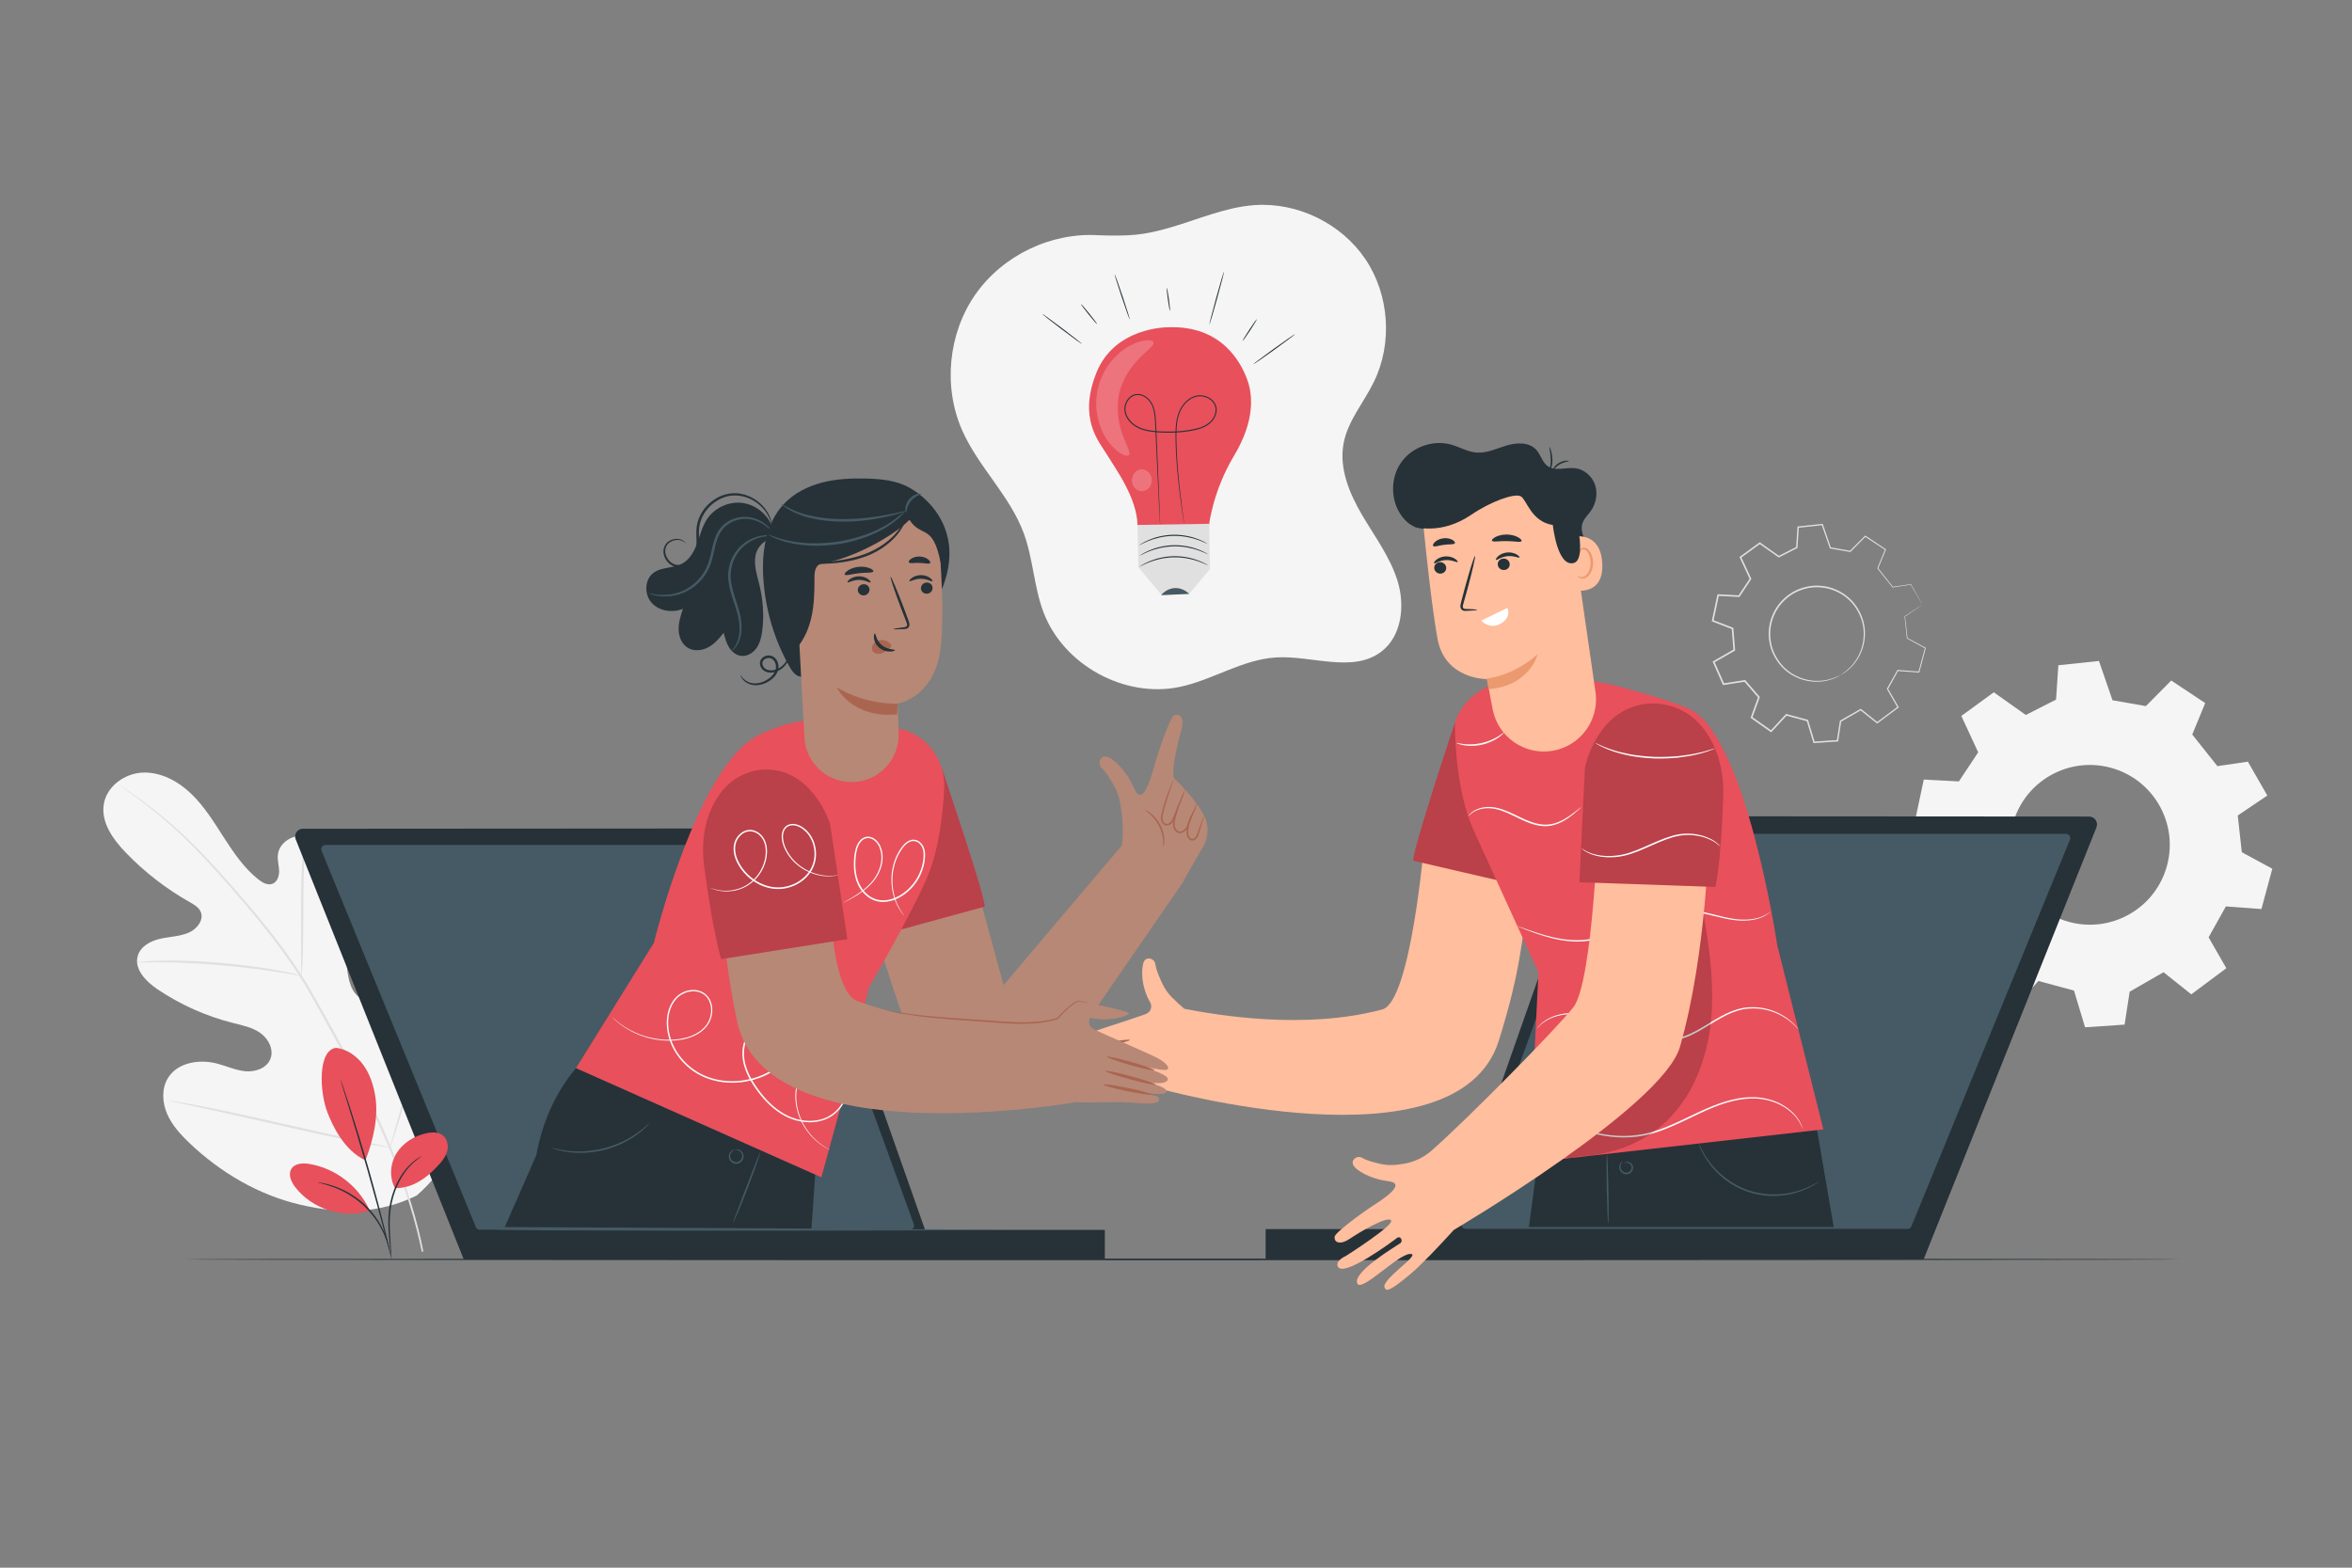 <?xml version="1.0" encoding="utf-8"?>
<!-- Generator: Adobe Illustrator 27.5.0, SVG Export Plug-In . SVG Version: 6.00 Build 0)  -->
<svg version="1.1" xmlns="http://www.w3.org/2000/svg" xmlns:xlink="http://www.w3.org/1999/xlink" x="0px" y="0px"
	 viewBox="0 0 750 500" style="enable-background:new 0 0 750 500;" xml:space="preserve">
<rect x="0" y="0" width="750" height="500" fill="#808080" stroke="none"/>
<g id="Background_Complete">
	<path style="fill:#F5F5F5;" d="M722.998,253.727l-6.203-10.804l-9.715,1.428l-8.022-10.079l4.134-10.036l-10.832-7.189
		l-8.087,8.155l-10.649-1.867l-4.318-12.525l-12.943,1.366l-0.733,10.956l-9.644,4.899l-10.209-7.227l-10.355,7.542l5.381,11.595
		l-6.162,9.284l-11.196-0.595l-2.925,13.81l10.654,4.099l0.917,11.605l-11.044,6.341l5.279,11.974l11.431-1.775l7.573,8.741
		l-3.961,10.894l10.472,7.396l8.172-8.842l11.338,3.067l3.527,11.702l12.601-0.85l1.627-10.511l10.804-6.203l8.84,7.055
		l11.177-8.333l-5.652-9.844l5.508-9.867l11.334,0.835l3.476-12.85l-9.729-5.268l-1.295-11.707L722.998,253.727z M679.105,291.539
		c-12.199,7.004-27.766,2.793-34.771-9.406c-7.004-12.199-2.793-27.766,9.406-34.771c12.199-7.004,27.766-2.793,34.771,9.406
		C695.515,268.967,691.304,284.535,679.105,291.539z"/>
	<g>
		<g>
			<g>
				<g>
					<g>
						<path style="fill:#F5F5F5;" d="M132.848,381.316c19.158-16.554,21.08-43.81,17.78-67.792c-0.55-4.003-0.546-8.284-2.82-11.612
							c-2.276-3.327-6.982-5.276-10.405-3.212c-2.839,1.712-3.781,5.317-5.154,8.359c-1.826,4.048-4.809,7.549-8.493,9.971
							c-2.421,1.591-5.502,2.729-8.171,1.597c-3.662-1.555-4.565-6.299-4.952-10.298c-0.721-7.452-1.444-14.904-2.165-22.354
							c-0.387-3.998-0.797-8.079-2.43-11.742c-1.634-3.664-4.743-6.903-8.654-7.576c-3.912-0.672-8.385,2.004-8.784,5.998
							c-0.166,1.662,0.34,3.317,0.4,4.987c0.06,1.67-0.523,3.585-2.051,4.21c-1.546,0.633-3.262-0.335-4.577-1.381
							c-4.54-3.609-7.875-8.517-11.023-13.415c-3.149-4.898-6.233-9.928-10.429-13.942c-4.196-4.014-9.731-6.967-15.487-6.701
							c-5.756,0.267-11.488,4.427-12.355,10.194c-0.869,5.783,3.007,11.158,7.053,15.349c6.003,6.218,12.897,11.553,20.395,15.785
							c1.352,0.764,2.817,1.589,3.451,3.019c1.143,2.574-1.108,5.48-3.648,6.627c-2.876,1.299-6.139,1.323-9.217,2.011
							c-3.078,0.688-6.311,2.41-7.186,5.477c-1.215,4.252,2.642,8.181,6.292,10.638c7.308,4.92,15.45,8.562,23.958,10.72
							c3.05,0.772,6.241,1.397,8.824,3.217c2.583,1.822,4.384,5.264,3.243,8.226c-1.142,2.966-4.725,4.245-7.862,3.991
							c-3.136-0.253-6.065-1.64-9.113-2.444c-5.704-1.506-12.756-0.396-15.784,4.712c-1.989,3.358-1.745,7.722-0.192,11.32
							c1.552,3.598,4.254,6.556,7.076,9.25c9.865,9.417,21.989,16.567,35.182,19.669
							C108.742,387.274,120.667,387.252,132.848,381.316"/>
					</g>
				</g>
			</g>
		</g>
		<g>
			<g>
				<g>
					<g>
						<g>
							<path style="fill:#E0E0E0;" d="M135.004,399.126c-1.855-9.444-5.108-20.487-9.925-32.256
								c-4.795-11.78-11.122-24.257-18.188-37.079c-1.778-3.198-3.535-6.359-5.267-9.474c-1.736-3.105-3.457-6.186-5.326-9.094
								c-3.715-5.835-7.731-11.161-11.701-16.097c-3.969-4.94-7.916-9.483-11.637-13.704c-3.732-4.215-7.285-8.078-10.673-11.461
								c-6.758-6.793-12.845-11.616-17.159-14.757c-2.154-1.578-3.866-2.747-5.037-3.524c-0.563-0.368-1.004-0.658-1.337-0.875
								c-0.304-0.193-0.462-0.287-0.469-0.276c-0.008,0.011,0.137,0.126,0.427,0.34c0.322,0.233,0.751,0.542,1.296,0.936
								c1.142,0.817,2.826,2.023,4.952,3.633c4.255,3.209,10.27,8.078,16.96,14.897c3.355,3.396,6.877,7.271,10.583,11.497
								c3.699,4.236,7.623,8.787,11.568,13.726c3.945,4.936,7.934,10.252,11.619,16.059c1.855,2.895,3.558,5.95,5.296,9.064
								c1.73,3.114,3.484,6.274,5.261,9.471c7.06,12.813,13.389,25.249,18.205,36.98c4.836,11.718,8.127,22.701,10.041,32.098"/>
						</g>
					</g>
				</g>
			</g>
		</g>
		<g>
			<g>
				<g>
					<g>
						<g>
							<path style="fill:#E0E0E0;" d="M96.085,311.216c0.05,0.003,0.123-0.618,0.214-1.745c0.096-1.126,0.181-2.758,0.256-4.777
								c0.155-4.036,0.178-9.618,0.18-15.771c0.002-6.157,0.104-11.722,0.32-15.745c0.103-2.011,0.201-3.639,0.284-4.763
								c0.076-1.125,0.095-1.751,0.044-1.758c-0.051-0.006-0.165,0.608-0.33,1.726c-0.171,1.117-0.35,2.743-0.518,4.757
								c-0.351,4.028-0.537,9.616-0.538,15.778c0.013,6.073,0.026,11.566,0.035,15.764c-0.007,1.896-0.015,3.494-0.021,4.777
								C96.011,310.586,96.033,311.213,96.085,311.216z"/>
						</g>
					</g>
				</g>
			</g>
		</g>
		<g>
			<g>
				<g>
					<g>
						<g>
							<path style="fill:#E0E0E0;" d="M43.725,306.915c0.004,0.051,0.743,0.061,2.074,0.034c1.33-0.018,3.255-0.056,5.633-0.026
								c4.757,0.022,11.328,0.284,18.564,0.889c7.238,0.618,13.764,1.457,18.466,2.2c2.355,0.354,4.253,0.693,5.566,0.919
								c1.313,0.231,2.043,0.335,2.056,0.285c0.01-0.051-0.701-0.251-1.999-0.571c-1.299-0.313-3.187-0.732-5.538-1.155
								c-4.694-0.878-11.233-1.802-18.492-2.424c-7.258-0.606-13.857-0.785-18.628-0.671c-2.386,0.038-4.314,0.155-5.644,0.264
								C44.454,306.775,43.722,306.862,43.725,306.915z"/>
						</g>
					</g>
				</g>
			</g>
		</g>
		<g>
			<g>
				<g>
					<g>
						<g>
							<path style="fill:#E0E0E0;" d="M124.35,365.991c0.024,0.008,0.122-0.22,0.288-0.663c0.186-0.527,0.412-1.17,0.687-1.949
								c0.589-1.695,1.377-4.17,2.31-7.241c1.871-6.14,4.189-14.704,6.619-24.188c2.432-9.488,4.667-18.061,6.407-24.232
								c0.855-3,1.56-5.469,2.082-7.303c0.223-0.796,0.406-1.452,0.556-1.991c0.119-0.457,0.17-0.701,0.146-0.71
								c-0.024-0.007-0.122,0.221-0.288,0.664c-0.186,0.527-0.412,1.169-0.687,1.948c-0.589,1.695-1.377,4.17-2.311,7.241
								c-1.871,6.141-4.189,14.704-6.62,24.192c-2.431,9.485-4.666,18.057-6.406,24.229c-0.857,2.999-1.559,5.469-2.082,7.302
								c-0.223,0.796-0.406,1.453-0.556,1.991C124.377,365.739,124.325,365.983,124.35,365.991z"/>
						</g>
					</g>
				</g>
			</g>
		</g>
		<g>
			<g>
				<g>
					<g>
						<g>
							<path style="fill:#E0E0E0;" d="M53.819,351.032c-0.004,0.026,0.24,0.097,0.706,0.209c0.552,0.124,1.23,0.276,2.051,0.46
								c1.892,0.405,4.447,0.951,7.554,1.615c6.378,1.365,15.166,3.351,24.873,5.559c9.71,2.21,18.525,4.117,24.934,5.35
								c3.204,0.618,5.801,1.091,7.603,1.382c0.832,0.129,1.519,0.235,2.076,0.323c0.476,0.066,0.729,0.087,0.733,0.062
								c0.004-0.025-0.24-0.097-0.706-0.211c-0.551-0.123-1.229-0.274-2.051-0.458c-1.892-0.405-4.445-0.95-7.553-1.615
								c-6.379-1.364-15.168-3.351-24.878-5.56c-9.708-2.209-18.521-4.116-24.93-5.349c-3.204-0.618-5.801-1.091-7.604-1.381
								c-0.832-0.129-1.517-0.237-2.076-0.323C54.076,351.028,53.824,351.007,53.819,351.032z"/>
						</g>
					</g>
				</g>
			</g>
		</g>
	</g>
	<g>
		<path style="fill:none;" d="M613.008,192.822l-3.688-6.424l-5.776,0.849l-4.769-5.993l2.458-5.967l-6.44-4.274l-4.808,4.849
			l-6.331-1.11l-2.568-7.447l-7.695,0.812l-0.436,6.514l-5.734,2.913l-6.07-4.297l-6.156,4.484l3.199,6.894l-3.664,5.52
			l-6.656-0.354l-1.739,8.211l6.334,2.437l0.545,6.9l-6.566,3.77l3.138,7.119l6.796-1.055l4.502,5.197l-2.355,6.477l6.226,4.397
			l4.858-5.257l6.741,1.824l2.097,6.958l7.492-0.506l0.967-6.249l6.424-3.688l5.256,4.195l6.646-4.954l-3.36-5.852l3.275-5.866
			l6.738,0.496l2.067-7.64l-5.784-3.132l-0.77-6.96L613.008,192.822z M586.911,215.304c-7.253,4.164-16.508,1.661-20.673-5.592
			c-4.164-7.253-1.661-16.508,5.592-20.673c7.253-4.164,16.509-1.661,20.673,5.592C596.668,201.884,594.164,211.139,586.911,215.304
			z"/>
		<g>
			<path style="fill:#E0E0E0;" d="M586.911,215.304c-0.048-0.069,1.179-0.659,2.9-2.325c0.871-0.817,1.785-1.98,2.613-3.453
				c0.819-1.476,1.503-3.314,1.764-5.426c0.253-2.101,0.122-4.489-0.731-6.84c-0.858-2.329-2.301-4.682-4.477-6.46
				c-1.057-0.917-2.295-1.676-3.638-2.255c-1.336-0.599-2.797-1-4.311-1.152c-3.026-0.375-6.256,0.29-9.07,1.871
				c-2.786,1.633-4.99,4.088-6.192,6.891c-0.632,1.385-1.022,2.849-1.179,4.305c-0.178,1.452-0.146,2.904,0.113,4.28
				c0.439,2.776,1.744,5.209,3.323,7.124c1.601,1.921,3.597,3.239,5.539,4.079c1.955,0.839,3.888,1.175,5.576,1.211
				c1.69,0.027,3.155-0.176,4.299-0.516C585.748,215.989,586.876,215.227,586.911,215.304c0.004,0.008-0.065,0.053-0.206,0.135
				c-0.169,0.094-0.377,0.209-0.632,0.351c-0.276,0.159-0.626,0.34-1.063,0.502c-0.431,0.176-0.925,0.393-1.513,0.54
				c-1.152,0.375-2.636,0.612-4.359,0.612c-1.721-0.009-3.701-0.326-5.714-1.163c-1.999-0.839-4.063-2.174-5.725-4.138
				c-1.64-1.957-2.999-4.457-3.467-7.321c-0.273-1.419-0.313-2.919-0.135-4.42c0.157-1.505,0.556-3.019,1.206-4.453
				c1.237-2.9,3.516-5.448,6.4-7.136c2.911-1.638,6.259-2.321,9.387-1.927c1.565,0.162,3.075,0.58,4.453,1.204
				c1.386,0.603,2.661,1.393,3.749,2.344c2.237,1.848,3.711,4.282,4.575,6.684c0.859,2.426,0.972,4.881,0.688,7.03
				c-0.291,2.161-1.016,4.03-1.876,5.521c-0.869,1.488-1.822,2.651-2.726,3.457c-0.424,0.434-0.86,0.752-1.23,1.035
				c-0.36,0.296-0.693,0.507-0.97,0.665c-0.251,0.149-0.455,0.27-0.622,0.369C586.99,215.274,586.916,215.311,586.911,215.304z"/>
		</g>
		<g>
			<path style="fill:#E0E0E0;" d="M613.008,192.822c0,0-0.107,0.084-0.338,0.247c-0.246,0.172-0.592,0.413-1.046,0.729
				c-0.953,0.656-2.348,1.617-4.179,2.877l0.034-0.074c0.218,1.891,0.488,4.232,0.802,6.957l-0.057-0.085
				c1.711,0.919,3.666,1.969,5.795,3.112l0.092,0.05l-0.027,0.102c-0.617,2.305-1.306,4.881-2.046,7.645l-0.033,0.123l-0.128-0.009
				c-2.102-0.15-4.368-0.312-6.739-0.481l0.16-0.086c-1.012,1.821-2.117,3.809-3.263,5.873l-0.001-0.18
				c1.042,1.807,2.188,3.795,3.37,5.847l0.086,0.149l-0.138,0.103c-2.061,1.542-4.314,3.226-6.638,4.964l-0.128,0.095l-0.125-0.1
				c-1.623-1.292-3.422-2.724-5.261-4.188l0.241,0.018c-1.985,1.143-4.179,2.406-6.419,3.696l0.11-0.16
				c-0.297,1.929-0.626,4.072-0.961,6.25l-0.028,0.182l-0.185,0.013c-2.323,0.159-4.886,0.334-7.491,0.512l-0.189,0.013
				l-0.055-0.181c-0.653-2.16-1.372-4.541-2.102-6.956l0.169,0.164c-2.097-0.566-4.406-1.189-6.742-1.819l0.246-0.071
				c-1.515,1.641-3.176,3.44-4.855,5.259l-0.149,0.162l-0.18-0.127c-1.95-1.376-4.078-2.877-6.228-4.394l-0.159-0.112l0.066-0.183
				c0.738-2.032,1.542-4.245,2.353-6.477l0.047,0.256c-1.417-1.635-2.954-3.409-4.503-5.196l0.235,0.086
				c-2.145,0.333-4.463,0.694-6.796,1.056l-0.197,0.031l-0.081-0.183c-0.995-2.257-2.064-4.68-3.139-7.119l-0.094-0.214l0.203-0.117
				c0.044-0.025,0.093-0.053,0.141-0.081c2.156-1.238,4.298-2.468,6.425-3.689l-0.13,0.246c-0.183-2.316-0.364-4.617-0.544-6.899
				l0.165,0.221c-2.129-0.82-4.24-1.632-6.333-2.438l-0.205-0.079l0.046-0.215c0.587-2.769,1.168-5.506,1.742-8.21l0.045-0.213
				l0.218,0.012c2.245,0.12,4.462,0.239,6.656,0.357l-0.223,0.112c1.239-1.864,2.459-3.702,3.666-5.518l-0.018,0.242
				c-1.083-2.339-2.147-4.634-3.195-6.896l-0.084-0.182l0.162-0.118c2.092-1.521,4.143-3.013,6.16-4.479l0.138-0.101l0.139,0.099
				c2.059,1.46,4.081,2.895,6.066,4.302l-0.238-0.017c1.962-0.994,3.867-1.959,5.737-2.907l-0.122,0.185
				c0.152-2.241,0.299-4.399,0.443-6.513l0.012-0.182l0.181-0.019c2.661-0.277,5.215-0.543,7.696-0.802l0.164-0.017l0.053,0.155
				c0.892,2.602,1.739,5.069,2.556,7.45l-0.15-0.128c2.248,0.398,4.323,0.766,6.329,1.121l-0.161,0.051
				c1.732-1.739,3.308-3.323,4.818-4.839l0.099-0.099l0.116,0.077c2.344,1.564,4.452,2.969,6.43,4.289l0.104,0.069l-0.048,0.115
				c-0.931,2.243-1.729,4.165-2.475,5.96l-0.019-0.134c1.834,2.321,3.383,4.281,4.748,6.009l-0.099-0.039
				c2.407-0.342,4.229-0.602,5.78-0.822l0.054-0.008l0.026,0.047c1.234,2.191,2.145,3.806,2.755,4.89
				c0.29,0.521,0.507,0.912,0.66,1.187C612.948,192.697,613.008,192.822,613.008,192.822s-0.087-0.132-0.244-0.394
				c-0.163-0.275-0.393-0.664-0.701-1.184c-0.624-1.066-1.552-2.653-2.812-4.807l0.081,0.039c-1.549,0.235-3.369,0.511-5.772,0.876
				l-0.06,0.009l-0.039-0.048c-1.378-1.719-2.94-3.668-4.79-5.976l-0.049-0.061l0.03-0.073c0.735-1.799,1.523-3.725,2.442-5.973
				l0.056,0.184c-1.984-1.31-4.098-2.706-6.45-4.259l0.214-0.022c-1.503,1.522-3.074,3.112-4.798,4.858l-0.067,0.068l-0.095-0.017
				c-2.007-0.348-4.083-0.708-6.333-1.099l-0.113-0.02l-0.038-0.109c-0.824-2.379-1.678-4.844-2.579-7.442l0.217,0.138
				c-2.48,0.265-5.034,0.538-7.694,0.822l0.193-0.201c-0.139,2.114-0.281,4.273-0.428,6.514l-0.008,0.127l-0.114,0.058
				c-1.868,0.951-3.771,1.92-5.731,2.918l-0.124,0.063l-0.114-0.081c-1.987-1.404-4.012-2.835-6.073-4.291l0.277-0.002
				c-2.015,1.47-4.063,2.964-6.153,4.489l0.078-0.299c1.051,2.26,2.117,4.555,3.203,6.892l0.059,0.126l-0.077,0.116
				c-1.205,1.818-2.424,3.656-3.66,5.522l-0.08,0.12l-0.144-0.008c-2.194-0.116-4.411-0.232-6.656-0.351l0.263-0.202
				c-0.572,2.705-1.15,5.442-1.736,8.211l-0.159-0.294c2.094,0.805,4.205,1.617,6.334,2.435l0.152,0.059l0.013,0.163
				c0.181,2.283,0.363,4.583,0.546,6.899l0.013,0.164l-0.143,0.082c-2.127,1.221-4.269,2.452-6.425,3.689
				c-0.048,0.028-0.096,0.055-0.141,0.081l0.108-0.331c1.075,2.439,2.143,4.862,3.138,7.119l-0.278-0.152
				c2.333-0.362,4.651-0.721,6.796-1.054l0.142-0.022l0.094,0.108c1.548,1.788,3.085,3.562,4.501,5.198l0.099,0.114l-0.052,0.142
				c-0.812,2.231-1.618,4.444-2.357,6.476l-0.093-0.295c2.149,1.519,4.275,3.022,6.224,4.4l-0.33,0.035
				c1.682-1.817,3.344-3.615,4.861-5.254l0.102-0.11l0.145,0.039c2.336,0.633,4.643,1.259,6.74,1.828l0.131,0.035l0.039,0.129
				c0.726,2.416,1.442,4.798,2.091,6.959l-0.243-0.168c2.606-0.174,5.168-0.344,7.492-0.499l-0.212,0.195
				c0.339-2.177,0.673-4.32,0.974-6.248l0.017-0.107l0.093-0.053c2.243-1.285,4.439-2.542,6.428-3.681l0.128-0.073l0.114,0.091
				c1.835,1.469,3.631,2.906,5.25,4.202l-0.252-0.004c2.33-1.731,4.587-3.409,6.653-4.944l-0.052,0.252
				c-1.175-2.055-2.315-4.047-3.35-5.858l-0.052-0.09l0.05-0.09c1.155-2.059,2.267-4.043,3.286-5.86l0.053-0.095l0.108,0.008
				c2.371,0.18,4.636,0.352,6.737,0.512l-0.16,0.113c0.755-2.76,1.458-5.332,2.087-7.634l0.065,0.152
				c-2.121-1.158-4.069-2.221-5.774-3.152l-0.051-0.028l-0.006-0.057c-0.289-2.727-0.537-5.071-0.738-6.964l-0.005-0.048
				l0.039-0.026c1.837-1.217,3.236-2.145,4.193-2.779c0.469-0.307,0.826-0.541,1.081-0.708
				C612.875,192.9,613.008,192.822,613.008,192.822z"/>
		</g>
	</g>
</g>
<g id="Background_Simple" style="display:none;">
	<path style="display:inline;fill:#EBEBEB;" d="M170.145,150.307c12.429-32.242,43.518-61.352,77.812-64.179
		s68.898,14.285,90.21,41.784c10.701,13.808,18.271,29.907,28.973,43.714c10.701,13.808,25.906,25.686,43.181,25.856
		c21.43,0.211,38.632-16.942,57.98-26.323c34.469-16.711,79.936-5.856,102.787,25.282c22.851,31.138,20.409,65.092-0.52,100.779
		c-12.376,21.103-48.862,41.113-72.938,50.538c-42.396,16.598-109.708,18.714-160.44,10.493
		c-46.414-7.521-107.103-23.543-138.026-66.008C171.296,253.975,151.231,199.386,170.145,150.307"/>
</g>
<g id="Floor">
	<g>
		<path style="fill:#263238;" d="M695.402,401.674c0,0.144-142.451,0.26-318.131,0.26c-175.742,0-318.162-0.117-318.162-0.26
			c0-0.144,142.42-0.26,318.162-0.26C552.952,401.414,695.402,401.531,695.402,401.674z"/>
	</g>
</g>
<g id="Character_2">
	<g>
		<g>
			<path style="fill:#263238;" d="M668.507,263.894L613.48,401.462H459.038l49.064-139.444c0.356-1.011,1.311-1.687,2.383-1.687
				l155.68,0.101C667.95,260.433,669.17,262.236,668.507,263.894z"/>
			<path style="fill:#455A64;" d="M660.04,267.861l-50.529,123.253c-0.219,0.534-0.749,0.884-1.338,0.884H467.477
				c-0.995,0-1.691-0.961-1.359-1.876l44.767-123.253c0.204-0.561,0.748-0.937,1.359-0.937h146.458
				C659.722,265.932,660.419,266.937,660.04,267.861z"/>
			<polygon style="fill:#263238;" points="613.48,401.675 612.108,401.675 403.584,401.675 403.584,391.998 607.777,391.998 			"/>
		</g>
		<g>
			<g>
				<g>
					<g>
						<path style="fill:#FFBE9D;" d="M454.11,269.226c0,0-4.226,50.282-13.342,52.73c-24.799,6.661-53.17,1.731-63.131-0.224
							c-1.121-0.96-2.409-2.124-3.864-3.567c-1.251-1.238-2.271-2.697-3.044-4.293c-0.937-1.935-2.079-4.561-2.27-6.197
							c-0.236-2.023-2.749-2.697-3.637-1.083c-0.885,1.617-1.265,7.76,2.083,13.353c0,0,1.073,2.518-1.825,3.587
							c-4.213,1.554-19.053,6.163-21.445,7.3c-2.13,1.013-4.194,2.822-1.953,3.183c2.241,0.361,14.498-1.396,14.498-1.396
							s-16.109,1.985-15.712,4.318c0.274,1.61,4.614,2.38,15.136,0.007c0,0-13.259,1.736-14.645,3.125
							c-3.131,3.139,12.844,1.208,12.844,1.208c-11.179,1.451-11.064,0.866-11.182,2.399c-0.089,1.148,2.438,1.61,8.578,1.685
							c4.981,0.061,10.127,1.119,17.706,1.624l0,0c0,0,95.843,27.117,109.029-15.065c7.108-22.739,7.152-31.392,9.609-46.295"/>
					</g>
				</g>
				<g>
					<g>
						<path style="fill:#A36957;" d="M360.552,340.56c0.043,0.28-3.369,0.868-7.62,1.312c-4.252,0.444-7.711,0.575-7.727,0.292
							c-0.016-0.283,3.395-0.87,7.62-1.312C357.05,340.411,360.509,340.28,360.552,340.56z"/>
					</g>
				</g>
				<g>
					<g>
						<path style="fill:#A36957;" d="M360.447,336.208c0.046,0.279-3.553,1.11-8.039,1.855c-4.487,0.745-8.161,1.122-8.208,0.843
							c-0.047-0.279,3.553-1.109,8.04-1.854C356.725,336.306,360.4,335.928,360.447,336.208z"/>
					</g>
				</g>
				<g>
					<g>
						<path style="fill:#A36957;" d="M360.314,331.69c0.05,0.279-3.343,1.122-7.578,1.882c-4.236,0.761-7.71,1.152-7.76,0.873
							c-0.05-0.279,3.342-1.121,7.579-1.883C356.789,331.802,360.263,331.411,360.314,331.69z"/>
					</g>
				</g>
			</g>
			<g>
				<polygon style="fill:#263238;" points="578.501,355.053 584.732,391.34 487.542,391.34 491.263,363.143 				"/>
				<path style="fill:#E8505B;" d="M463.95,230.407c0,0-14.128,42.431-13.223,44.127l31.094,7.211L463.95,230.407z"/>
				<path style="opacity:0.2;" d="M463.95,230.407c0,0-14.128,42.431-13.223,44.127l31.094,7.211L463.95,230.407z"/>
				<path style="fill:#E8505B;" d="M490.592,310.108l-3.05,60.733l93.891-10.63l-14.695-58.702c0,0-10.102-68.054-28.507-75.596
					c-7.112-2.914-13.906-4.7-19.535-6.297c-11.728-3.329-24.006-4.238-36.096-2.672l-1.89,0.245
					c-7.837,1.015-14.393,6.14-16.759,13.218c0,0-0.329,20.903,6.095,34.742L490.592,310.108z"/>
				<g>
					<path style="fill:#455A64;" d="M512.824,390.192c-0.144,0.003-0.352-4.936-0.466-11.028
						c-0.113-6.095-0.089-11.036,0.055-11.039c0.144-0.003,0.352,4.934,0.466,11.029
						C512.992,385.246,512.967,390.189,512.824,390.192z"/>
				</g>
				<g>
					<path style="fill:#455A64;" d="M517.991,370.908c-0.016-0.023,0.103-0.161,0.407-0.265c0.298-0.104,0.8-0.129,1.328,0.129
						c0.519,0.229,1.082,0.88,1.028,1.707c-0.031,0.788-0.549,1.655-1.459,1.96c-0.911,0.28-1.825-0.093-2.351-0.657
						c-0.557-0.579-0.666-1.351-0.575-1.905c0.207-1.16,0.924-1.547,0.93-1.492c0.075,0.053-0.484,0.524-0.564,1.531
						c-0.034,0.487,0.097,1.094,0.552,1.53c0.436,0.438,1.18,0.708,1.849,0.496c0.66-0.212,1.098-0.889,1.139-1.491
						c0.062-0.62-0.311-1.116-0.725-1.357C518.673,370.582,518.004,370.993,517.991,370.908z"/>
				</g>
				<g>
					<path style="fill:#455A64;" d="M580.045,376.846c0.01,0.015-0.117,0.116-0.37,0.296c-0.258,0.171-0.62,0.457-1.133,0.748
						c-1.002,0.622-2.531,1.409-4.527,2.111c-1.993,0.706-4.477,1.267-7.279,1.406c-2.797,0.144-5.91-0.184-9.002-1.163
						c-3.082-1.013-5.802-2.565-7.988-4.316c-2.193-1.75-3.883-3.656-5.087-5.393c-1.21-1.736-1.991-3.268-2.441-4.358
						c-0.247-0.536-0.374-0.979-0.483-1.269c-0.1-0.294-0.145-0.45-0.128-0.457c0.043-0.016,0.289,0.587,0.795,1.641
						c0.502,1.056,1.325,2.543,2.555,4.227c1.226,1.686,2.916,3.534,5.085,5.232c2.163,1.699,4.834,3.206,7.851,4.197
						c3.026,0.957,6.074,1.294,8.822,1.179c2.752-0.11,5.203-0.623,7.183-1.275c1.983-0.648,3.519-1.375,4.543-1.939
						C579.468,377.154,580.02,376.808,580.045,376.846z"/>
				</g>
				<g>
					<path style="fill:#FAFAFA;" d="M504.242,257.398c0.023,0.026-0.372,0.418-1.119,1.09c-0.754,0.663-1.85,1.628-3.355,2.634
						c-1.496,0.988-3.469,2.052-5.9,2.324c-2.436,0.289-5.09-0.432-7.602-1.529c-2.527-1.107-4.795-2.396-7.007-3.193
						c-2.197-0.83-4.324-1.113-6.074-0.861c-1.758,0.214-3.068,0.891-3.85,1.483c-0.786,0.601-1.113,1.061-1.154,1.027
						c-0.014-0.011,0.06-0.128,0.218-0.344c0.159-0.214,0.421-0.512,0.809-0.842c0.767-0.66,2.108-1.42,3.924-1.689
						c1.806-0.311,4.039-0.051,6.289,0.774c2.269,0.791,4.563,2.079,7.051,3.167c2.478,1.082,5.029,1.78,7.347,1.53
						c2.318-0.232,4.252-1.221,5.749-2.156c1.506-0.949,2.633-1.866,3.424-2.48C503.778,257.71,504.217,257.37,504.242,257.398z"/>
				</g>
				<g>
					<path style="fill:#FAFAFA;" d="M479.609,233.648c0.038,0.038-0.573,0.737-1.798,1.591c-1.217,0.855-3.094,1.797-5.329,2.29
						c-2.237,0.484-4.336,0.411-5.799,0.142c-1.469-0.265-2.316-0.645-2.298-0.696c0.025-0.086,0.904,0.165,2.35,0.331
						c1.443,0.17,3.47,0.182,5.636-0.286c2.164-0.478,4.001-1.334,5.241-2.091C478.856,234.175,479.55,233.581,479.609,233.648z"/>
				</g>
				<g>
					<path style="fill:#FAFAFA;" d="M564.501,290.855c0.011,0.013-0.21,0.206-0.651,0.557c-0.461,0.318-1.155,0.787-2.149,1.194
						c-1.971,0.837-5.135,1.336-8.931,0.817c-1.898-0.248-3.931-0.735-6.098-1.268c-2.167-0.527-4.481-1.108-6.958-1.347
						c-2.474-0.212-5.102-0.053-7.745,0.557c-2.647,0.591-5.3,1.564-7.972,2.66c-5.329,2.215-10.37,4.624-15.344,5.657
						c-4.967,1.145-9.63,0.529-13.311-0.34c-3.71-0.894-6.589-2.008-8.575-2.757c-0.953-0.379-1.71-0.681-2.273-0.905
						c-0.516-0.215-0.784-0.336-0.778-0.353c0.006-0.017,0.287,0.071,0.815,0.255c0.571,0.201,1.339,0.473,2.306,0.813
						c2.004,0.69,4.897,1.748,8.587,2.589c3.668,0.816,8.251,1.381,13.128,0.229c4.893-1.042,9.894-3.443,15.247-5.67
						c2.685-1.1,5.365-2.081,8.058-2.676c2.687-0.614,5.38-0.768,7.904-0.537c2.525,0.258,4.853,0.862,7.016,1.406
						c2.162,0.552,4.177,1.055,6.044,1.322c3.738,0.557,6.846,0.124,8.806-0.641C563.598,291.648,564.463,290.795,564.501,290.855z"
						/>
				</g>
				<g>
					<path style="fill:#FAFAFA;" d="M490.086,328.041c-0.007-0.005,0.037-0.071,0.132-0.195c0.116-0.147,0.257-0.324,0.428-0.542
						c0.413-0.441,1.032-1.105,1.998-1.748c0.953-0.653,2.228-1.309,3.807-1.78c1.58-0.449,3.453-0.746,5.525-0.68
						c4.181,0.068,8.896,1.797,13.836,3.996c2.488,1.081,5.085,2.243,7.886,3.122c2.791,0.865,5.814,1.481,8.899,1.241
						c3.088-0.232,5.944-1.403,8.507-2.815c2.581-1.401,4.946-3.002,7.339-4.31c2.376-1.332,4.806-2.353,7.212-2.816
						c2.407-0.444,4.715-0.342,6.748,0.036c4.088,0.807,7.007,2.698,8.721,4.21c1.729,1.536,2.405,2.637,2.405,2.637
						c-0.007,0.005-0.065-0.05-0.172-0.163c-0.125-0.138-0.276-0.305-0.461-0.508c-0.192-0.232-0.459-0.492-0.776-0.798
						c-0.304-0.318-0.689-0.649-1.128-1.013c-1.734-1.449-4.639-3.257-8.657-4.003c-1.998-0.347-4.257-0.424-6.599,0.026
						c-2.339,0.469-4.714,1.481-7.061,2.812c-2.363,1.307-4.72,2.915-7.328,4.339c-2.585,1.433-5.521,2.646-8.711,2.886
						c-3.181,0.246-6.267-0.391-9.092-1.273c-2.835-0.897-5.445-2.078-7.925-3.169c-4.925-2.221-9.561-3.955-13.656-4.068
						c-2.033-0.089-3.875,0.178-5.433,0.592c-1.557,0.436-2.82,1.053-3.775,1.669C490.836,326.973,490.146,328.103,490.086,328.041z
						"/>
				</g>
				<g>
					<path style="fill:#FAFAFA;" d="M574.887,360.078c-0.078,0.037-0.38-1.298-1.77-3.23c-1.382-1.897-4.072-4.3-8.139-5.575
						c-2.01-0.662-4.332-1.01-6.82-0.911c-2.49,0.081-5.128,0.585-7.812,1.404c-2.685,0.828-5.416,1.969-8.195,3.265
						c-2.781,1.294-5.622,2.735-8.618,4.046c-2.993,1.311-6.017,2.415-9.053,3.051c-3.041,0.602-6.048,0.774-8.884,0.582
						c-5.692-0.366-10.618-1.944-14.627-3.405c-4.005-1.516-7.143-2.984-9.304-4.003c-1.08-0.512-1.913-0.921-2.475-1.204
						c-0.257-0.132-0.466-0.239-0.637-0.327c-0.142-0.076-0.213-0.119-0.209-0.128c0.004-0.008,0.082,0.019,0.232,0.079
						c0.177,0.075,0.393,0.167,0.659,0.28c0.614,0.272,1.454,0.645,2.515,1.115c2.185,0.962,5.342,2.376,9.346,3.842
						c4.007,1.411,8.91,2.937,14.53,3.272c2.801,0.177,5.759-0.004,8.749-0.602c2.987-0.632,5.975-1.726,8.95-3.029
						c2.977-1.303,5.817-2.739,8.612-4.032c2.793-1.294,5.55-2.436,8.27-3.261c2.719-0.816,5.402-1.313,7.938-1.376
						c2.533-0.083,4.91,0.295,6.948,0.992c4.13,1.345,6.837,3.843,8.189,5.807c0.677,0.996,1.082,1.844,1.308,2.433
						c0.094,0.274,0.171,0.497,0.234,0.679C574.875,359.995,574.896,360.075,574.887,360.078z"/>
				</g>
			</g>
			<g>
				<g>
					<g style="opacity:0.2;">
						<path d="M503.326,368.83c9.529-0.38,19.071-3.56,26.359-9.71c9.982-8.424,14.915-21.641,16.011-34.657
							c1.096-13.015-1.226-26.049-3.539-38.904c-8.912,12.485-16.184,26.139-21.57,40.502c-3.539,9.437-6.652,19.751-14.493,26.083
							c-2.797,2.259-6.137,3.944-8.324,6.798c-2.188,2.854-2.662,7.547,0.244,9.664c0.862,0.282,1.724,0.563,2.586,0.845"/>
					</g>
					<g>
						<g>
							<path style="fill:#FFBE9D;" d="M434.466,369.33c1.326,0.82,3.961,1.5,5.961,1.93c1.65,0.355,3.348,0.44,5.021,0.222
								c0.781-0.102,1.517-0.209,2.209-0.32c3.229-0.518,6.228-1.933,8.697-4.077c10.829-9.403,40.143-39.146,45.381-45.877
								c6.297-8.091,8.062-61.57,8.062-61.57l35.172,5.76c0,0-0.628,38.544-9.282,68.528c-5.504,19.071-72.022,58.306-72.08,58.341
								c-4.927,5.404-10.47,11.25-13.875,14.104c-7.089,5.943-7.631,5.315-8.183,4.372c-1.48-2.535,12.075-10.927,8.116-10.813
								c-3.96,0.114-15.386,12.191-16.825,9.479c-1.875-3.536,12.477-12.06,13.639-12.872c1.128-0.788,0.029-2.517-0.98-1.729
								c-1.451,1.134-16.984,12.663-18.859,9.208c-1.039-1.915,2.573-3.462,2.573-3.462s15.327-9.716,14.388-11.318
								c-0.954-1.626-10.145,3.776-13.116,5.817c-2.935,2.017-5.088,1.44-4.901-0.602c0.127-1.392,9.077-7.857,12.062-9.806
								c2.984-1.949,11.266-7.15,5.098-7.908c-6.169-0.757-10.624-3.664-11.283-5.289
								C430.803,369.823,432.824,368.315,434.466,369.33z"/>
						</g>
						<g>
							<path style="fill:#E8505B;" d="M523.072,224.793c6.797-1.43,13.869,0.882,18.485,5.692c4.099,4.27,8.219,11.413,7.869,22.745
								c-0.682,22.108-2.428,29.649-2.428,29.649l-43.351-1.501l1.699-37.145C505.347,244.233,508.697,227.817,523.072,224.793z"/>
							<path style="opacity:0.2;" d="M523.072,224.793c6.797-1.43,13.869,0.882,18.485,5.692c4.099,4.27,8.283,11.975,7.933,23.308
								c-0.682,22.108-2.491,29.087-2.491,29.087l-43.351-1.501l1.763-36.582C505.411,244.795,508.697,227.817,523.072,224.793z"/>
						</g>
					</g>
				</g>
				<g>
					<path style="fill:#FAFAFA;" d="M548.637,269.994c-0.041,0.042-0.492-0.447-1.462-1.128c-0.965-0.681-2.503-1.488-4.547-2.024
						c-2.041-0.51-4.601-0.747-7.345-0.255c-2.736,0.518-5.604,1.749-8.574,3.055c-2.977,1.314-5.834,2.596-8.625,3.25
						c-2.785,0.642-5.394,0.667-7.527,0.362c-2.136-0.328-3.787-0.986-4.82-1.604c-0.514-0.317-0.901-0.576-1.138-0.789
						c-0.245-0.2-0.367-0.311-0.356-0.325c0.036-0.048,0.543,0.385,1.591,0.936c1.045,0.553,2.676,1.142,4.773,1.417
						c2.094,0.252,4.65,0.189,7.367-0.465c2.713-0.661,5.549-1.945,8.525-3.26c2.981-1.309,5.87-2.54,8.701-3.051
						c2.83-0.479,5.447-0.196,7.523,0.372c2.08,0.594,3.626,1.472,4.572,2.216c0.469,0.38,0.82,0.686,1.029,0.926
						C548.543,269.856,548.65,269.981,548.637,269.994z"/>
				</g>
				<g>
					<path style="fill:#FAFAFA;" d="M546.868,238.698c0.013,0.033-0.494,0.249-1.425,0.611c-0.462,0.193-1.042,0.385-1.722,0.587
						c-0.676,0.217-1.451,0.449-2.324,0.644c-1.73,0.459-3.836,0.795-6.181,1.09c-2.353,0.232-4.953,0.364-7.682,0.28
						c-2.729-0.11-5.317-0.413-7.645-0.836c-2.316-0.482-4.388-1.003-6.061-1.644c-0.85-0.282-1.594-0.6-2.239-0.899
						c-0.653-0.281-1.206-0.54-1.636-0.798c-0.875-0.485-1.347-0.767-1.33-0.798c0.018-0.031,0.524,0.191,1.42,0.617
						c0.441,0.228,1.002,0.459,1.66,0.712c0.65,0.271,1.396,0.562,2.245,0.819c1.671,0.591,3.732,1.069,6.028,1.52
						c2.31,0.393,4.873,0.678,7.576,0.787c2.704,0.083,5.28-0.034,7.615-0.237c2.327-0.266,4.422-0.562,6.148-0.971
						c0.871-0.171,1.646-0.376,2.326-0.565c0.683-0.174,1.269-0.336,1.738-0.499C546.324,238.816,546.855,238.664,546.868,238.698z"
						/>
				</g>
			</g>
		</g>
		<g>
			<g>
				<path style="fill:#263238;" d="M500.197,176.681c-0.16,1.14,0.415,2.349,1.401,2.943c0.985,0.594,2.323,0.54,3.257-0.133
					c1.773-1.279,1.601-3.975,0.889-6.042c-0.712-2.067-1.791-4.223-1.208-6.33c0.446-1.612,1.775-2.797,2.742-4.162
					c1.684-2.378,2.282-5.553,1.349-8.314c-0.933-2.761-3.461-4.978-6.355-5.318c-2.955-0.348-6.306,1.069-8.735-0.65
					c-1.76-1.246-2.235-3.664-3.695-5.251c-2.266-2.464-6.212-2.293-9.419-1.331c-3.206,0.962-6.377,2.536-9.712,2.24
					c-2.785-0.247-5.278-1.774-7.97-2.529c-5.835-1.637-12.582,0.803-16.021,5.793s-3.317,12.164,0.289,17.034
					c1.295,1.749,3.068,3.246,5.188,3.739"/>
				<g>
					<g>
						<g>
							<path style="fill:#FFBE9D;" d="M495.297,239.423L495.297,239.423c-9.017,1.65-17.672-4.308-19.355-13.32
								c-0.963-5.157-1.763-9.501-1.763-9.501s-13.392,0.196-15.777-12.821c-2.384-13.017-5.064-41.625-5.064-41.625l-0.166-1.73
								c13.993-9.063,32.029-8.413,46.762-0.609l0.439,2.69l8.464,58.682C509.817,229.882,503.901,237.848,495.297,239.423z"/>
							<path style="fill:#FFFFFF;" d="M480.682,193.878l-8.374,4.062c0,0,2.669,2.995,6.195,0.977
								C482.164,196.824,480.682,193.878,480.682,193.878z"/>
							<path style="fill:#EB996E;" d="M474.124,216.418c0,0,8.358-0.734,16.181-7.732c0,0-2.419,10.073-15.635,11.117
								L474.124,216.418z"/>
						</g>
					</g>
					<g>
						<path style="fill:#FFBE9D;" d="M501.04,171.292c0.273-0.138,9.598-2.386,9.907,8.878c0.309,11.264-11.169,7.851-11.198,7.528
							C499.721,187.376,501.04,171.292,501.04,171.292z"/>
						<g>
							<path style="fill:#EB996E;" d="M503.092,183.651c0.048-0.037,0.2,0.132,0.536,0.275c0.327,0.139,0.886,0.226,1.467-0.01
								c1.178-0.469,2.128-2.386,2.127-4.418c0.001-1.026-0.241-1.997-0.626-2.795c-0.367-0.814-0.915-1.375-1.517-1.466
								c-0.6-0.121-1.014,0.249-1.143,0.57c-0.142,0.319-0.065,0.542-0.124,0.563c-0.031,0.029-0.247-0.182-0.169-0.65
								c0.041-0.225,0.166-0.494,0.424-0.718c0.265-0.227,0.659-0.35,1.078-0.317c0.87,0.036,1.674,0.814,2.097,1.69
								c0.472,0.879,0.767,1.969,0.766,3.121c-0.01,2.271-1.113,4.427-2.729,4.943c-0.787,0.228-1.454,0.008-1.803-0.249
								C503.119,183.923,503.053,183.673,503.092,183.651z"/>
						</g>
					</g>
				</g>
				<g>
					<path style="fill:#263238;" d="M451.084,168.007c0,0,8.431,2.745,18.018-3.8c6.291-4.295,13.937-7.019,15.858-5.899
						c1.921,1.12,3.24,8.027,10.207,9.143c0,0,1.358,13.338,6.586,12.14c5.228-1.198-0.895-21.306-0.895-21.306l-13.31-7.071
						l-14.495-0.735l-15.35,3.867l-8.126,6.584L451.084,168.007z"/>
					<g>
						<path style="fill:#263238;" d="M500.283,147.044c0.005,0.156-1.388,0.193-2.819,1.017c-1.447,0.796-2.202,1.967-2.333,1.882
							c-0.13-0.038,0.488-1.453,2.077-2.336C498.788,146.707,500.318,146.913,500.283,147.044z"/>
					</g>
					<g>
						<path style="fill:#263238;" d="M494.121,142.573c0.101-0.038,0.858,1.737,0.902,4.117c0.02,1.184-0.228,2.25-0.5,2.971
							c-0.281,0.723-0.559,1.115-0.615,1.087c-0.147-0.062,0.645-1.782,0.594-4.055
							C494.465,144.436,493.947,142.612,494.121,142.573z"/>
					</g>
				</g>
			</g>
			<g>
				<g>
					<g>
						<g>
							<path style="fill:#263238;" d="M457.344,181.12c0.015,1.012,0.884,1.833,1.941,1.837c1.055,0.004,1.9-0.811,1.885-1.823
								c-0.015-1.012-0.884-1.834-1.939-1.838C458.174,179.292,457.329,180.108,457.344,181.12z"/>
						</g>
					</g>
				</g>
				<g>
					<g>
						<g>
							<g>
								<path style="fill:#263238;" d="M457.288,179.648c0.25,0.238,1.645-0.908,3.703-1.006c2.054-0.127,3.618,0.855,3.829,0.592
									c0.104-0.117-0.16-0.555-0.842-1.001c-0.671-0.444-1.799-0.852-3.08-0.783c-1.282,0.072-2.336,0.598-2.932,1.112
									C457.358,179.08,457.166,179.542,457.288,179.648z"/>
							</g>
						</g>
					</g>
				</g>
			</g>
			<g>
				<g>
					<g>
						<g>
							<path style="fill:#263238;" d="M477.597,180.059c0.062,1.01,0.969,1.79,2.025,1.744c1.054-0.046,1.859-0.9,1.797-1.91
								c-0.063-1.01-0.969-1.791-2.023-1.745C478.34,178.193,477.534,179.049,477.597,180.059z"/>
						</g>
					</g>
				</g>
				<g>
					<g>
						<g>
							<g>
								<path style="fill:#263238;" d="M477.031,178.567c0.261,0.225,1.603-0.984,3.652-1.178c2.046-0.224,3.654,0.685,3.852,0.412
									c0.098-0.122-0.184-0.547-0.888-0.96c-0.691-0.412-1.836-0.767-3.113-0.637c-1.277,0.132-2.305,0.707-2.877,1.248
									C477.076,177.997,476.904,178.467,477.031,178.567z"/>
							</g>
						</g>
					</g>
				</g>
			</g>
			<g>
				<g>
					<g>
						<g>
							<path style="fill:#263238;" d="M471.07,194.502c-0.002-0.118-1.298-0.214-3.39-0.276c-0.529-0.003-1.035-0.059-1.158-0.408
								c-0.16-0.367,0.004-0.952,0.198-1.586c0.369-1.315,0.755-2.694,1.16-4.138c1.597-5.887,2.699-10.707,2.461-10.77
								c-0.238-0.062-1.725,4.659-3.323,10.546c-0.381,1.45-0.746,2.833-1.093,4.156c-0.14,0.614-0.415,1.323-0.071,2.082
								c0.179,0.378,0.591,0.624,0.936,0.682c0.346,0.07,0.641,0.047,0.901,0.037C469.783,194.735,471.074,194.619,471.07,194.502z"
								/>
						</g>
					</g>
				</g>
			</g>
			<g>
				<g>
					<g>
						<path style="fill:#263238;" d="M475.758,172.445c0.257,0.538,2.279,0.074,4.713,0.13c2.436,0.007,4.445,0.522,4.715-0.009
							c0.119-0.253-0.27-0.745-1.107-1.208c-0.83-0.463-2.121-0.855-3.581-0.875c-1.46-0.017-2.76,0.341-3.602,0.783
							C476.048,171.707,475.646,172.188,475.758,172.445z"/>
					</g>
				</g>
			</g>
			<g>
				<g>
					<g>
						<path style="fill:#263238;" d="M457.01,174.14c0.406,0.431,1.772-0.191,3.469-0.379c1.69-0.248,3.168,0.007,3.452-0.512
							c0.122-0.251-0.15-0.695-0.822-1.075c-0.662-0.379-1.733-0.637-2.897-0.488c-1.163,0.151-2.134,0.672-2.678,1.206
							C456.979,173.429,456.829,173.928,457.01,174.14z"/>
					</g>
				</g>
			</g>
		</g>
	</g>
</g>
<g id="Character_1">
	<g>
		<g>
			<path style="fill:#263238;" d="M94.29,267.695l53.592,133.98h150.414l-47.784-135.807c-0.346-0.985-1.277-1.643-2.321-1.643
				l-151.62,0.098C94.833,264.324,93.645,266.08,94.29,267.695z"/>
			<path style="fill:#455A64;" d="M102.536,271.351l49.211,120.039c0.213,0.52,0.729,0.861,1.303,0.861h137.026
				c0.969,0,1.647-0.936,1.323-1.827l-43.599-120.038c-0.199-0.547-0.729-0.912-1.323-0.912H103.84
				C102.846,269.473,102.167,270.451,102.536,271.351z"/>
			<polygon style="fill:#263238;" points="147.882,401.675 149.218,401.675 352.304,401.675 352.304,392.25 153.436,392.25 			"/>
		</g>
		<g>
			<g>
				<path style="fill:#B78876;" d="M382.97,271.177c0,0,3.748-4.862,1.217-10.481c-2.531-5.619-9.334-12.029-9.334-12.029
					c-1.979-0.51,0.64-11.811,1.789-15.553c1.136-3.697-0.147-5.785-2.188-4.971c-1.392,0.555-5.182,11.924-6.233,15.652
					c-0.574,2.038-1.643,6.034-2.943,8.217c-1.079,1.811-2.317,2.374-3.565-0.463c-2.754-6.258-7.173-10.062-9.056-10.264
					c-1.884-0.2-2.789,2.382-1.219,3.801c1.269,1.147,2.812,3.711,3.895,5.685c0.893,1.627,1.524,3.387,1.835,5.213
					c0.27,1.581,0.461,2.987,0.609,4.254c0,0,0.627,5.558-0.076,9.452l-37.68,44.501l-8.221-30.127l-0.763-2.318l-32.442,12.052
					c-0.969,0.258,6.975,23.852,12.013,38.513c2.493,7.254,7.989,13.076,15.087,15.982h0c11.354,4.648,24.414,0.934,31.623-8.993
					l40.332-58.549l-0.87-0.593l0.817,0.372L382.97,271.177z"/>
				<g>
					<path style="fill:#AA6550;" d="M377.939,251.612c0.033,0.013-0.083,0.404-0.323,1.101c-0.289,0.797-0.643,1.776-1.061,2.931
						c-0.48,1.269-1.032,2.725-1.636,4.322c-0.334,0.791-0.552,1.713-1.23,2.518c-0.347,0.389-0.818,0.702-1.386,0.786
						c-0.572,0.097-1.194-0.177-1.551-0.618c-0.372-0.431-0.556-0.991-0.579-1.519c-0.03-0.531,0.063-1.033,0.17-1.502
						c0.225-0.93,0.465-1.81,0.71-2.649c0.488-1.676,1.003-3.162,1.47-4.396c0.469-1.233,0.891-2.214,1.201-2.883
						c0.309-0.67,0.506-1.028,0.537-1.014c0.035,0.015-0.099,0.4-0.35,1.091c-0.251,0.691-0.619,1.688-1.042,2.93
						c-0.42,1.243-0.896,2.731-1.355,4.403c-0.23,0.834-0.46,1.719-0.673,2.631c-0.21,0.886-0.29,1.884,0.307,2.569
						c0.28,0.333,0.681,0.506,1.086,0.444c0.406-0.055,0.794-0.298,1.074-0.611c0.569-0.65,0.822-1.559,1.165-2.355
						c0.643-1.582,1.23-3.025,1.74-4.281c0.479-1.131,0.885-2.09,1.215-2.87C377.725,251.965,377.906,251.599,377.939,251.612z"/>
				</g>
				<g>
					<path style="fill:#AA6550;" d="M381.762,256.01c0.033,0.013-0.069,0.357-0.282,0.967c-0.213,0.61-0.538,1.486-0.949,2.564
						c-0.415,1.08-0.9,2.355-1.479,3.781c-0.305,0.701-0.716,1.502-1.501,2.001c-0.382,0.243-0.845,0.412-1.343,0.395
						c-0.498-0.016-0.985-0.252-1.332-0.6c-0.718-0.701-0.894-1.727-0.816-2.577c0.074-0.87,0.293-1.644,0.485-2.389
						c0.405-1.485,0.894-2.781,1.344-3.849c0.452-1.068,0.868-1.908,1.17-2.48c0.303-0.572,0.494-0.875,0.525-0.86
						c0.075,0.036-0.537,1.329-1.353,3.477c-0.402,1.075-0.85,2.368-1.222,3.835c-0.176,0.733-0.381,1.514-0.44,2.302
						c-0.063,0.782,0.104,1.614,0.673,2.171c0.547,0.581,1.406,0.567,2.036,0.145c0.644-0.398,1.03-1.09,1.335-1.764
						c0.58-1.37,1.11-2.624,1.577-3.726c0.455-1.06,0.832-1.915,1.103-2.502C381.563,256.315,381.729,255.997,381.762,256.01z"/>
				</g>
				<g>
					<path style="fill:#AA6550;" d="M383.862,260.455c0.068,0.023-0.227,1.109-0.758,2.848c-0.271,0.872-0.578,1.894-0.972,3.052
						c-0.208,0.569-0.57,1.246-1.276,1.57c-0.342,0.164-0.786,0.2-1.166,0.048c-0.379-0.146-0.684-0.423-0.897-0.753
						c-0.429-0.686-0.428-1.454-0.401-2.109c0.03-0.667,0.116-1.307,0.241-1.906c0.249-1.2,0.65-2.235,1.067-3.056
						c0.42-0.822,0.849-1.434,1.17-1.834c0.32-0.401,0.533-0.592,0.557-0.572c0.074,0.055-0.655,0.928-1.394,2.564
						c-0.363,0.818-0.714,1.83-0.928,2.99c-0.108,0.579-0.18,1.195-0.202,1.835c-0.025,0.631,0.004,1.299,0.329,1.806
						c0.324,0.518,0.92,0.771,1.417,0.521c0.514-0.226,0.83-0.745,1.038-1.278c0.388-1.087,0.747-2.091,1.07-2.995
						C383.376,261.478,383.794,260.432,383.862,260.455z"/>
				</g>
				<g>
					<path style="fill:#AA6550;" d="M370.998,270.104c-0.089-0.012,0.004-0.792-0.096-2.033c-0.094-1.238-0.458-2.939-1.306-4.633
						c-0.858-1.69-2.009-2.994-2.949-3.806c-0.939-0.818-1.621-1.207-1.578-1.286c0.022-0.049,0.777,0.228,1.81,1.001
						c1.031,0.764,2.286,2.091,3.181,3.857c0.887,1.769,1.208,3.566,1.209,4.85C371.276,269.343,371.05,270.115,370.998,270.104z"/>
				</g>
			</g>
			<g>
				<path style="fill:#263238;" d="M160.969,391.351l97.784,0.494l1.2-17.242l-76.278-33.947c-6.7,8.003-10.744,17.375-12.67,27.839
					L160.969,391.351"/>
				<g>
					<path style="fill:#455A64;" d="M207.17,358.151c0.026,0.025-0.289,0.378-0.884,0.999c-0.292,0.316-0.663,0.689-1.133,1.081
						c-0.464,0.397-0.97,0.879-1.601,1.32c-0.613,0.466-1.292,0.968-2.07,1.433c-0.752,0.509-1.616,0.947-2.514,1.43
						c-1.829,0.897-3.923,1.724-6.201,2.323c-2.286,0.572-4.519,0.854-6.555,0.948c-1.02,0.009-1.988,0.041-2.892-0.043
						c-0.906-0.033-1.743-0.147-2.505-0.26c-0.766-0.083-1.441-0.263-2.039-0.387c-0.6-0.117-1.104-0.266-1.513-0.402
						c-0.82-0.258-1.266-0.416-1.255-0.45c0.03-0.108,1.836,0.501,4.856,0.874c0.755,0.089,1.582,0.18,2.477,0.193
						c0.892,0.065,1.846,0.017,2.85-0.005c2.003-0.12,4.197-0.411,6.446-0.973c2.241-0.59,4.304-1.39,6.118-2.249
						c0.89-0.464,1.749-0.881,2.5-1.367c0.777-0.443,1.458-0.92,2.078-1.362C205.801,359.473,207.091,358.071,207.17,358.151z"/>
				</g>
				<g>
					<path style="fill:#455A64;" d="M233.756,389.902c-0.068-0.03,0.417-1.285,1.185-3.32c0.826-2.166,1.872-4.909,3.029-7.942
						c1.179-3.027,2.244-5.763,3.086-7.924c0.809-2.021,1.338-3.26,1.406-3.235c0.067,0.025-0.34,1.31-1.061,3.364
						c-0.721,2.054-1.754,4.879-2.944,7.981c-1.19,3.101-2.313,5.892-3.174,7.893c-0.428,1.001-0.794,1.804-1.061,2.353
						C233.953,389.621,233.789,389.916,233.756,389.902z"/>
				</g>
				<g>
					<path style="fill:#455A64;" d="M234.305,366.676c0.049,0.08-0.801,0.216-1.301,1.25c-0.236,0.493-0.306,1.2,0.088,1.795
						c0.367,0.589,1.152,1.051,1.94,0.933c0.787-0.127,1.395-0.806,1.565-1.479c0.194-0.687-0.087-1.339-0.462-1.737
						c-0.79-0.833-1.641-0.704-1.619-0.795c-0.005-0.028,0.18-0.104,0.533-0.081c0.348,0.021,0.871,0.176,1.347,0.617
						c0.471,0.416,0.884,1.229,0.667,2.11c-0.19,0.846-0.905,1.701-1.951,1.88c-1.051,0.148-1.991-0.45-2.43-1.198
						c-0.475-0.773-0.328-1.673-0.006-2.213c0.319-0.565,0.771-0.871,1.096-0.997C234.102,366.632,234.301,366.647,234.305,366.676z
						"/>
				</g>
			</g>
			<g>
				<g>
					<path style="fill:#E8505B;" d="M300.44,245.385c0,0,14.297,42.064,13.492,43.78l-28.949,7.935L300.44,245.385z"/>
					<path style="opacity:0.2;" d="M300.44,245.385c0,0,14.297,42.064,13.492,43.78l-28.949,7.935L300.44,245.385z"/>
				</g>
				<path style="fill:#E8505B;" d="M276.976,315.082l-9.124,38.727l-5.928,21.672l-78.25-34.825l24.832-39.947
					c0,0,13.606-55.625,32.797-65.91c13.946-7.474,25.797-4.875,27.571-4.875l16.667,2.302c0.367,0.051,0.731,0.112,1.092,0.183
					c8.884,1.747,14.917,10.064,14.462,19.107c-0.364,7.235-1.575,19.488-5.561,28.646
					C290.199,292.418,276.976,315.082,276.976,315.082z"/>
				<g>
					<path style="fill:#FAFAFA;" d="M264.843,366.789c0,0-0.197-0.079-0.572-0.257c-0.382-0.164-0.924-0.458-1.618-0.877
						c-1.373-0.844-3.316-2.319-5.179-4.786c-1.842-2.441-3.589-5.99-3.841-10.402c-0.131-2.19,0.238-4.593,1.324-6.854
						c0.548-1.123,1.292-2.208,2.283-3.102c0.979-0.905,2.255-1.543,3.64-1.794c2.819-0.517,5.848,0.942,7.69,3.36
						c0.913,1.222,1.569,2.714,1.678,4.315c0.145,1.588-0.181,3.235-0.861,4.728c-1.346,2.995-4.132,5.476-7.538,6.354
						c-3.387,0.918-7.155,0.473-10.499-1.029c-3.359-1.518-6.271-4.045-8.676-7.004c-1.206-1.483-2.323-3.061-3.304-4.751
						c-0.977-1.689-1.799-3.514-2.262-5.468c-0.481-1.944-0.53-4.034-0.065-6.032c0.474-1.985,1.488-3.923,3.126-5.267
						c1.63-1.347,3.82-1.98,5.947-1.745c1.06,0.134,2.112,0.495,3,1.129c0.879,0.64,1.591,1.514,2.03,2.509
						c0.888,1.997,0.842,4.292,0.115,6.284c-0.75,2.009-2.19,3.649-3.832,4.9c-3.34,2.48-7.341,3.737-11.285,4.195
						c-3.962,0.439-7.967-0.117-11.511-1.604c-3.544-1.507-6.528-4.024-8.633-7.025c-2.12-2.996-3.312-6.537-3.392-10.023
						c-0.031-1.741,0.22-3.474,0.819-5.066c0.599-1.587,1.561-3.035,2.868-4.067c1.309-1.021,2.908-1.602,4.508-1.668
						c1.595-0.074,3.221,0.44,4.364,1.508c1.147,1.063,1.77,2.546,1.924,4.003c0.168,1.464-0.078,2.923-0.618,4.214
						c-1.115,2.634-3.491,4.26-5.772,5.181c-2.327,0.928-4.697,1.228-6.881,1.269c-4.397,0.057-8.11-1-10.92-2.226
						c-2.82-1.25-4.774-2.67-6.015-3.7c-0.623-0.517-1.076-0.935-1.365-1.232c-0.296-0.29-0.438-0.447-0.438-0.447
						s0.167,0.132,0.475,0.409c0.3,0.284,0.764,0.688,1.395,1.19c1.258,1,3.219,2.384,6.03,3.596
						c2.8,1.189,6.488,2.204,10.833,2.121c2.159-0.054,4.492-0.366,6.762-1.285c1.134-0.452,2.233-1.086,3.217-1.908
						c0.975-0.832,1.832-1.865,2.34-3.109c0.511-1.235,0.74-2.636,0.575-4.027c-0.152-1.386-0.748-2.77-1.813-3.751
						c-1.062-0.985-2.57-1.461-4.075-1.387c-1.507,0.067-3.027,0.624-4.258,1.591c-1.227,0.974-2.148,2.358-2.718,3.884
						c-0.573,1.532-0.813,3.211-0.778,4.9c0.086,3.387,1.252,6.836,3.327,9.757c2.061,2.927,4.978,5.378,8.434,6.843
						c3.461,1.447,7.38,1.989,11.262,1.555c3.858-0.448,7.799-1.699,11.025-4.1c1.585-1.206,2.958-2.785,3.659-4.668
						c0.686-1.873,0.722-4.046-0.102-5.889c-0.406-0.92-1.059-1.715-1.858-2.299c-0.809-0.577-1.775-0.91-2.759-1.036
						c-1.976-0.221-4.043,0.375-5.556,1.629c-1.532,1.254-2.5,3.088-2.955,4.986c-0.445,1.914-0.404,3.912,0.061,5.796
						c0.918,3.794,3.124,7.088,5.455,10.022c2.367,2.92,5.22,5.397,8.487,6.881c3.252,1.469,6.915,1.903,10.182,1.025
						c3.281-0.836,5.96-3.215,7.265-6.091c0.658-1.431,0.972-3.004,0.839-4.516c-0.099-1.518-0.715-2.933-1.583-4.107
						c-1.755-2.322-4.652-3.72-7.307-3.239c-1.31,0.233-2.529,0.83-3.47,1.693c-0.953,0.852-1.68,1.896-2.218,2.986
						c-1.069,2.194-1.446,4.547-1.331,6.694c0.22,4.341,1.914,7.861,3.714,10.296c1.819,2.461,3.725,3.951,5.072,4.818
						c0.681,0.431,1.213,0.738,1.585,0.918C264.66,366.677,264.843,366.789,264.843,366.789z"/>
				</g>
				<g>
					<path style="fill:#FAFAFA;" d="M288.323,292.078c-0.007,0.006-0.072-0.067-0.194-0.214c-0.138-0.172-0.312-0.391-0.53-0.663
						c-0.449-0.594-1.049-1.524-1.669-2.802c-0.594-1.289-1.166-2.949-1.471-4.948c-0.302-1.993-0.346-4.338,0.214-6.831
						c0.549-2.479,1.622-5.155,3.684-7.409c0.546-0.53,1.193-1.014,1.977-1.264c0.778-0.247,1.694-0.187,2.437,0.233
						c0.745,0.41,1.33,1.077,1.695,1.853c0.365,0.778,0.51,1.641,0.529,2.496c0.012,3.407-1.223,6.949-3.541,9.826
						c-1.155,1.437-2.584,2.705-4.233,3.671c-1.649,0.951-3.544,1.619-5.537,1.645c-1.993,0.038-3.953-0.728-5.408-1.99
						c-1.475-1.248-2.536-2.892-3.158-4.638c-0.626-1.748-0.852-3.576-0.852-5.341c0.029-1.762,0.13-3.5,0.64-5.144
						c0.261-0.813,0.613-1.6,1.144-2.271c0.51-0.676,1.264-1.209,2.102-1.376c0.837-0.183,1.713,0.019,2.406,0.43
						c0.696,0.418,1.253,0.997,1.678,1.636c0.436,0.638,0.714,1.349,0.909,2.053c0.207,0.705,0.297,1.426,0.316,2.128
						c0.044,1.41-0.238,2.749-0.662,3.955c-0.864,2.425-2.362,4.282-3.84,5.644c-1.486,1.374-2.951,2.323-4.154,3.064
						c-1.213,0.73-2.184,1.242-2.844,1.585c-0.31,0.156-0.559,0.281-0.756,0.38c-0.172,0.083-0.262,0.121-0.266,0.113
						c-0.004-0.008,0.078-0.062,0.241-0.16c0.19-0.111,0.431-0.25,0.731-0.425c0.643-0.372,1.597-0.912,2.787-1.665
						c1.18-0.763,2.617-1.73,4.062-3.103c1.439-1.363,2.874-3.19,3.692-5.554c0.401-1.174,0.661-2.471,0.608-3.821
						c-0.023-0.673-0.114-1.359-0.316-2.028c-0.192-0.672-0.457-1.336-0.866-1.925c-0.399-0.593-0.92-1.122-1.544-1.492
						c-0.625-0.362-1.37-0.527-2.089-0.367c-1.478,0.305-2.421,1.82-2.881,3.344c-0.478,1.554-0.579,3.278-0.6,4.999
						c0.004,1.724,0.23,3.493,0.834,5.169c0.597,1.669,1.616,3.236,3.012,4.415c1.382,1.192,3.195,1.898,5.069,1.865
						c1.875-0.023,3.692-0.657,5.281-1.572c1.59-0.93,2.975-2.154,4.096-3.544c2.251-2.777,3.457-6.225,3.458-9.494
						c-0.015-0.81-0.15-1.608-0.475-2.309c-0.321-0.695-0.847-1.293-1.489-1.65c-0.64-0.364-1.403-0.417-2.087-0.209
						c-0.687,0.213-1.29,0.651-1.807,1.147c-1.972,2.125-3.076,4.767-3.626,7.18c-0.572,2.438-0.556,4.743-0.285,6.709
						c0.274,1.973,0.809,3.62,1.368,4.906c0.585,1.276,1.151,2.215,1.57,2.825c0.199,0.284,0.359,0.511,0.486,0.69
						C288.278,291.989,288.329,292.072,288.323,292.078z"/>
				</g>
			</g>
			<g>
				<g>
					<g>
						<g>
							<path style="fill:#B78876;" d="M264.372,280.311c0,0,0,35.558,8.9,38.926c24.212,9.164,53.167,7.056,63.356,6.092
								c1.22-0.851,2.629-1.89,4.233-3.192l3.367-2.805c0,0,15.967,3.046,15.757,3.887c-0.21,0.84-6.231,2.782-12.412,1.391
								c0,0-1.329,2.419,1.472,3.782c4.071,1.981,18.498,8.089,20.783,9.469c2.036,1.229,3.925,3.251,1.641,3.389
								c-2.284,0.138-14.405-2.851-14.405-2.851s15.962,3.603,15.33,5.904c-0.436,1.588-4.867,1.926-15.186-1.507
								c0,0,13.128,3.068,14.379,4.601c2.827,3.462-13.006-0.073-13.006-0.073c11.07,2.574,11.013,1.976,10.978,3.526
								c-0.026,1.161-2.607,1.372-8.774,0.832c-5.003-0.437-10.272,0.109-17.925-0.143l0,0c0,0-98.864,17.614-107.872-26.023
								c-4.856-23.523-4.034-32.208-5.008-47.405"/>
						</g>
					</g>
					<g>
						<g>
							<path style="fill:#AA6550;" d="M351.884,345.927c-0.071,0.276,3.293,1.207,7.513,2.078c4.221,0.871,7.678,1.348,7.722,1.066
								c0.044-0.282-3.319-1.213-7.514-2.078C355.412,346.127,351.954,345.65,351.884,345.927z"/>
						</g>
					</g>
					<g>
						<g>
							<path style="fill:#AA6550;" d="M352.425,341.571c-0.074,0.276,3.454,1.469,7.879,2.665c4.427,1.196,8.075,1.943,8.15,1.667
								c0.075-0.275-3.453-1.468-7.88-2.665C356.148,342.042,352.499,341.295,352.425,341.571z"/>
						</g>
					</g>
					<g>
						<g>
							<path style="fill:#AA6550;" d="M353.01,337.052c-0.078,0.274,3.242,1.46,7.414,2.647c4.174,1.187,7.619,1.927,7.698,1.653
								c0.078-0.275-3.241-1.459-7.415-2.647C356.535,337.517,353.089,336.777,353.01,337.052z"/>
						</g>
					</g>
				</g>
				<path style="fill:#E8505B;" d="M246.135,245.518c-6.48-0.655-12.821,2.437-16.612,7.732c-3.366,4.702-6.449,12.259-4.928,23.474
					c2.967,21.879,5.388,29.172,5.388,29.172l40.208-6.368l-5.501-36.698C264.69,262.83,259.839,246.904,246.135,245.518z"/>
				<path style="opacity:0.2;" d="M246.135,245.518c-6.48-0.655-12.821,2.437-16.612,7.732c-3.366,4.702-6.449,12.259-4.928,23.474
					c2.967,21.879,5.388,29.172,5.388,29.172l40.208-6.368l-5.501-36.698C264.69,262.83,259.839,246.904,246.135,245.518z"/>
				<g>
					<path style="fill:#AA6550;" d="M347.443,319.967c-0.004,0.02-0.303-0.019-0.865-0.111c-0.56-0.084-1.396-0.254-2.442-0.411
						c-0.479-0.019-1.034,0.268-1.56,0.622c-0.535,0.357-1.09,0.792-1.654,1.296c-1.134,1-2.349,2.233-3.612,3.646l-0.038,0.043
						l-0.055,0.017c-2.731,0.846-6.004,1.36-9.575,1.458c-3.574,0.115-7.434-0.159-11.436-0.469c-9.226-0.653-17.604-1.164-23.623-2
						c-3.01-0.4-5.433-0.816-7.094-1.169c-0.834-0.16-1.472-0.329-1.907-0.43c-0.434-0.107-0.66-0.172-0.656-0.189
						c0.004-0.017,0.237,0.013,0.678,0.087c0.492,0.085,1.13,0.196,1.923,0.334c1.669,0.292,4.094,0.651,7.102,1.003
						c6.015,0.741,14.378,1.192,23.616,1.846c4.004,0.31,7.842,0.593,11.383,0.499c3.54-0.077,6.769-0.555,9.472-1.355l-0.092,0.059
						c1.296-1.414,2.533-2.631,3.703-3.623c0.581-0.499,1.155-0.931,1.717-1.285c0.556-0.346,1.127-0.652,1.736-0.614
						c1.074,0.196,1.879,0.398,2.439,0.52C347.156,319.87,347.447,319.948,347.443,319.967z"/>
				</g>
				<g>
					<path style="fill:#FAFAFA;" d="M267.43,279.051c0.002,0.009-0.103,0.037-0.311,0.085c-0.236,0.051-0.542,0.117-0.926,0.199
						c-0.411,0.06-0.926,0.107-1.534,0.154c-0.61-0.005-1.316,0.022-2.104-0.087c-1.573-0.172-3.492-0.649-5.503-1.687
						c-0.996-0.53-2.027-1.177-2.993-2.023c-0.99-0.816-1.909-1.835-2.71-3.014c-0.814-1.174-1.476-2.534-1.872-4.061
						c-0.174-0.767-0.264-1.577-0.181-2.403c0.077-0.819,0.349-1.679,0.939-2.353c0.591-0.665,1.483-1.073,2.393-1.088
						c0.91-0.029,1.804,0.233,2.616,0.644c1.617,0.857,2.945,2.274,3.804,3.978c0.857,1.702,1.28,3.677,1.146,5.67
						c-0.117,1.99-0.833,4.004-2.114,5.642c-2.51,3.312-6.933,5.245-11.313,4.769c-4.398-0.486-8.225-3.117-10.581-6.474
						c-1.171-1.685-2.052-3.593-2.23-5.608c-0.091-1.001,0.011-2.017,0.344-2.959c0.345-0.932,0.899-1.771,1.616-2.43
						c0.714-0.653,1.599-1.139,2.554-1.28c0.952-0.165,1.925,0.041,2.746,0.455c1.668,0.833,2.735,2.466,3.119,4.114
						c0.41,1.661,0.292,3.329-0.035,4.851c-0.346,1.526-0.95,2.919-1.712,4.127c-1.525,2.428-3.657,4.085-5.735,4.973
						c-2.087,0.903-4.076,1.109-5.655,1.049c-1.591-0.049-2.794-0.389-3.581-0.649c-0.79-0.267-1.17-0.491-1.17-0.491
						c0.012-0.03,0.408,0.159,1.202,0.391c0.791,0.226,1.986,0.529,3.554,0.546c1.556,0.029,3.505-0.205,5.533-1.113
						c2.018-0.892,4.075-2.527,5.54-4.901c0.732-1.181,1.307-2.539,1.632-4.019c0.308-1.476,0.408-3.09,0.009-4.659
						c-0.373-1.559-1.374-3.053-2.905-3.811c-0.751-0.374-1.622-0.553-2.467-0.401c-0.849,0.127-1.649,0.568-2.302,1.169
						c-0.655,0.606-1.166,1.385-1.481,2.243c-0.302,0.859-0.398,1.809-0.309,2.749c0.17,1.892,1.015,3.73,2.153,5.358
						c2.284,3.247,5.998,5.786,10.219,6.25c4.19,0.46,8.456-1.402,10.851-4.56c2.501-3.142,2.575-7.561,0.945-10.786
						c-0.414-0.809-0.923-1.556-1.527-2.204c-0.621-0.624-1.299-1.195-2.057-1.583c-0.756-0.387-1.585-0.629-2.393-0.606
						c-0.809,0.011-1.568,0.359-2.086,0.931c-0.513,0.578-0.77,1.345-0.846,2.107c-0.082,0.767-0.003,1.538,0.158,2.271
						c0.366,1.455,1.003,2.801,1.786,3.945c0.771,1.155,1.659,2.16,2.621,2.968c0.938,0.838,1.942,1.484,2.913,2.016
						c1.962,1.044,3.842,1.543,5.391,1.743C265.709,279.607,267.425,278.933,267.43,279.051z"/>
				</g>
			</g>
			<g>
				<g>
					<g>
						<path style="fill:#263238;" d="M246.283,168.124c-1.445-4.084-5.325-7.197-9.626-7.723c-4.3-0.526-8.816,1.56-11.203,5.176
							c-1.523,2.307-2.178,5.059-3.132,7.653c-0.954,2.594-2.369,5.22-4.799,6.536c-2.844,1.54-6.579,1.01-9.165,2.952
							c-2.873,2.158-2.949,6.9-0.537,9.563c2.412,2.663,6.609,3.237,9.946,1.906c-0.699,2.143-1.405,4.335-1.366,6.589
							c0.04,2.253,0.965,4.62,2.881,5.807c1.939,1.201,4.518,0.949,6.533-0.12c2.015-1.068,3.562-2.835,4.943-4.649
							c0.403,1.568,0.817,3.16,1.653,4.546c0.837,1.385,2.173,2.559,3.772,2.806c1.962,0.303,3.932-0.87,5.068-2.497
							c1.136-1.627,1.577-3.636,1.828-5.605c0.619-4.87,0.219-9.846-0.942-14.616c-0.743-3.056-1.805-6.183-1.219-9.273
							c0.586-3.09,3.634-5.995,6.639-5.066"/>
					</g>
					<g>
						<g>
							<path style="fill:#455A64;" d="M206.86,189.208c-0.009,0.027,0.166,0.109,0.51,0.243c0.344,0.131,0.865,0.292,1.549,0.448
								c1.365,0.291,3.433,0.525,5.931,0.072c2.477-0.443,5.385-1.672,7.818-4.015c1.213-1.16,2.314-2.573,3.147-4.207
								c0.856-1.631,1.347-3.484,1.754-5.332c0.413-1.852,0.78-3.652,1.465-5.246c0.668-1.598,1.698-2.937,2.986-3.854
								c2.582-1.874,5.699-2.15,8.013-1.548c2.359,0.588,4.007,1.807,5.018,2.71c1.022,0.917,1.46,1.558,1.521,1.512
								c0.023-0.016-0.07-0.186-0.271-0.496c-0.21-0.302-0.536-0.742-1.029-1.245c-0.969-0.997-2.621-2.343-5.093-3.04
								c-2.428-0.709-5.781-0.496-8.598,1.496c-1.408,0.971-2.567,2.453-3.283,4.149c-0.739,1.694-1.115,3.545-1.527,5.384
								c-0.407,1.843-0.87,3.601-1.67,5.147c-0.78,1.556-1.814,2.909-2.957,4.029c-2.292,2.262-5.031,3.49-7.407,3.989
								c-2.392,0.509-4.406,0.372-5.761,0.182C207.616,189.376,206.881,189.141,206.86,189.208z"/>
						</g>
					</g>
					<g>
						<g>
							<path style="fill:#455A64;" d="M233.229,207.678c0.018,0.022,0.155-0.068,0.403-0.264c0.254-0.187,0.587-0.518,0.962-0.988
								c0.751-0.936,1.551-2.573,1.774-4.726c0.25-2.138-0.013-4.743-0.845-7.434c-0.766-2.697-1.935-5.552-2.378-8.673
								c-0.484-3.116,0.229-6.147,1.633-8.468c1.381-2.346,3.375-3.924,5.225-4.814c1.857-0.913,3.544-1.202,4.697-1.316
								c1.161-0.101,1.815-0.056,1.82-0.124c0.006-0.044-0.641-0.199-1.837-0.194c-1.187,0.018-2.951,0.225-4.925,1.11
								c-1.964,0.859-4.126,2.483-5.624,4.947c-1.525,2.42-2.313,5.695-1.799,8.969c0.469,3.269,1.677,6.134,2.466,8.778
								c0.853,2.624,1.156,5.103,0.991,7.163c-0.142,2.067-0.816,3.642-1.457,4.596C233.69,207.201,233.174,207.618,233.229,207.678
								z"/>
						</g>
					</g>
				</g>
				<g>
					<path style="fill:#263238;" d="M300.009,188.731c7.839-18.127-2.912-29.17-9.913-33.134c-4.169-2.361-9.122-2.855-13.911-2.97
						c-4.728-0.113-9.507,0.1-14.084,1.292c-4.577,1.192-8.969,3.417-12.197,6.875c-5.73,6.139-7.041,15.227-6.504,23.607
						c0.632,9.869,3.466,19.605,8.351,28.203c0.628,1.105,1.338,2.24,2.452,2.852c1.114,0.612,2.74,0.475,3.391-0.616"/>
				</g>
				<g>
					<g>
						<g>
							<path style="fill:#B78876;" d="M286.559,233.945l-0.285-9.538c0,0,11.151-1.851,13.461-16.399
								c1.149-7.235,0.785-19.097,0.174-28.794c-0.55-8.728-8.248-15.242-16.944-14.322l-25.239,2.669
								c-2.642,0.279-4.63,2.534-4.578,5.19l0,0l3.355,62.451c0.429,7.983,7.027,14.236,15.021,14.236h0
								C280.007,249.438,286.813,242.426,286.559,233.945z"/>
						</g>
					</g>
				</g>
				<g>
					<g>
						<g>
							<g>
								<path style="fill:#263238;" d="M297.387,187.483c0.035,0.985-0.771,1.827-1.799,1.882c-1.026,0.055-1.888-0.697-1.923-1.682
									c-0.035-0.985,0.771-1.828,1.797-1.884C296.49,185.744,297.352,186.498,297.387,187.483z"/>
							</g>
						</g>
					</g>
					<g>
						<g>
							<g>
								<g>
									<path style="fill:#263238;" d="M297.335,185.385c-0.231,0.243-1.645-0.803-3.653-0.797
										c-2.005-0.023-3.479,1.009-3.697,0.763c-0.107-0.109,0.129-0.548,0.77-1.015c0.632-0.465,1.709-0.917,2.959-0.912
										c1.251,0.007,2.303,0.467,2.907,0.938C297.24,184.836,297.449,185.276,297.335,185.385z"/>
								</g>
							</g>
						</g>
					</g>
				</g>
				<g>
					<g>
						<g>
							<g>
								<path style="fill:#263238;" d="M277.266,188.014c0.035,0.985-0.771,1.827-1.799,1.882c-1.026,0.055-1.888-0.697-1.923-1.682
									c-0.035-0.985,0.771-1.828,1.797-1.884C276.37,186.275,277.232,187.029,277.266,188.014z"/>
							</g>
						</g>
					</g>
					<g>
						<g>
							<g>
								<g>
									<path style="fill:#263238;" d="M277.601,185.76c-0.232,0.243-1.647-0.803-3.653-0.797
										c-2.005-0.023-3.479,1.009-3.697,0.763c-0.107-0.109,0.126-0.548,0.771-1.015c0.631-0.465,1.708-0.917,2.959-0.912
										c1.251,0.007,2.302,0.467,2.908,0.939C277.504,185.211,277.714,185.651,277.601,185.76z"/>
								</g>
							</g>
						</g>
					</g>
				</g>
				<g>
					<g>
						<g>
							<g>
								<path style="fill:#263238;" d="M284.887,200.649c-0.009-0.114,1.239-0.33,3.261-0.588c0.513-0.053,0.998-0.155,1.084-0.505
									c0.121-0.37-0.094-0.923-0.342-1.52c-0.482-1.241-0.986-2.541-1.516-3.904c-2.105-5.558-3.629-10.129-3.405-10.211
									c0.225-0.083,2.114,4.355,4.219,9.913c0.507,1.371,0.991,2.677,1.452,3.927c0.194,0.583,0.528,1.243,0.266,2.012
									c-0.138,0.383-0.514,0.661-0.843,0.75c-0.329,0.1-0.617,0.106-0.871,0.121C286.157,200.754,284.895,200.763,284.887,200.649
									z"/>
							</g>
						</g>
					</g>
				</g>
				<g>
					<g>
						<g>
							<path style="fill:#AA6550;" d="M286.274,224.407c0,0-9.787,0.631-19.483-5.197c0,0,4.727,9.994,19.287,8.632L286.274,224.407
								z"/>
						</g>
					</g>
				</g>
				<g>
					<g>
						<g>
							<path style="fill:#AA6550;" d="M284.038,205.488c-0.722-0.955-1.987-1.479-3.243-1.343c-0.871,0.094-1.752,0.514-2.281,1.223
								c-0.53,0.709-0.64,1.717-0.159,2.393c0.542,0.762,1.674,0.938,2.632,0.666c0.958-0.272,1.783-0.903,2.566-1.532
								c0.217-0.174,0.438-0.355,0.574-0.593c0.135-0.238,0.164-0.55-0.003-0.747"/>
						</g>
					</g>
				</g>
				<g>
					<g>
						<g>
							<g>
								<path style="fill:#263238;" d="M278.978,202.038c0.327-0.019,0.331,2.16,2.196,3.707c1.862,1.552,4.185,1.307,4.202,1.612
									c0.03,0.137-0.517,0.423-1.498,0.45c-0.962,0.033-2.366-0.276-3.508-1.222c-1.138-0.949-1.627-2.214-1.701-3.108
									C278.586,202.565,278.829,202.025,278.978,202.038z"/>
							</g>
						</g>
					</g>
				</g>
				<g>
					<g>
						<g>
							<path style="fill:#263238;" d="M278.504,182.245c-0.198,0.546-2.203,0.287-4.558,0.571c-2.361,0.236-4.261,0.926-4.573,0.436
								c-0.139-0.234,0.191-0.748,0.96-1.276c0.761-0.528,1.976-1.029,3.39-1.187c1.414-0.154,2.709,0.07,3.567,0.419
								C278.154,181.557,278.589,181.985,278.504,182.245z"/>
						</g>
					</g>
				</g>
				<g>
					<g>
						<g>
							<path style="fill:#263238;" d="M296.597,179.575c-0.353,0.456-1.736-0.017-3.399-0.04c-1.662-0.081-3.071,0.306-3.396-0.171
								c-0.142-0.232,0.08-0.688,0.695-1.12c0.606-0.43,1.62-0.782,2.763-0.747c1.143,0.036,2.133,0.45,2.711,0.917
								C296.56,178.883,296.753,179.352,296.597,179.575z"/>
						</g>
					</g>
				</g>
				<g>
					<path style="fill:#263238;" d="M299.909,179.214c-2.544-12.407-6.003-7.497-9.906-13.417
						c-5.659,5.731-18.695,12.338-26.644,13.635c-0.812,0.132-1.666,0.254-2.327,0.744c-1.226,0.909-1.322,2.675-1.317,4.201
						c0.014,4.309-0.068,8.658-1.06,12.851c-0.992,4.193-2.968,8.264-6.215,11.095c-4.798-10.111-5.276-21.877-3.13-32.861
						c0.877-4.487,2.363-9.188,5.938-12.038c2.559-2.041,5.864-2.86,9.083-3.451c7.951-1.458,16.361-1.81,23.931,1.027
						c7.569,2.838,13.445,6.332,14.46,14.352"/>
				</g>
				<g>
					<g>
						<path style="fill:#455A64;" d="M244.929,170.501c-0.025,0.05,0.552,0.363,1.628,0.888c0.528,0.288,1.217,0.533,2.02,0.811
							c0.41,0.143,0.839,0.292,1.287,0.449c0.474,0.119,0.967,0.243,1.481,0.372c2.072,0.553,4.613,0.871,7.439,1.02
							c2.83,0.107,5.948-0.091,9.175-0.595c3.229-0.527,6.223-1.43,8.874-2.42c1.296-0.572,2.56-1.044,3.654-1.676
							c0.552-0.294,1.089-0.58,1.608-0.857c0.487-0.316,0.957-0.621,1.411-0.916c0.918-0.554,1.665-1.174,2.324-1.712
							c0.322-0.261,0.627-0.51,0.918-0.746c0.247-0.249,0.48-0.484,0.702-0.707c0.835-0.857,1.273-1.345,1.232-1.384
							c-0.126-0.132-1.9,1.849-5.488,4.063c-0.454,0.275-0.925,0.56-1.412,0.855c-0.517,0.258-1.052,0.525-1.602,0.8
							c-1.086,0.595-2.339,1.034-3.618,1.577c-2.619,0.933-5.564,1.799-8.738,2.317c-3.173,0.495-6.234,0.713-9.017,0.649
							c-2.777-0.107-5.282-0.359-7.334-0.831C247.343,171.594,245.001,170.341,244.929,170.501z"/>
					</g>
				</g>
				<g>
					<g>
						<path style="fill:#455A64;" d="M249.049,160.698c-0.034,0.045,0.411,0.406,1.254,1.025c0.409,0.332,0.962,0.65,1.618,1.002
							c0.334,0.184,0.682,0.375,1.045,0.574c0.395,0.168,0.804,0.341,1.229,0.522c3.441,1.502,8.599,2.517,14.292,2.549
							c5.702,0.03,10.815-0.779,14.436-1.611c1.815-0.405,3.263-0.821,4.25-1.147c0.987-0.327,1.524-0.533,1.507-0.587
							c-0.038-0.129-2.246,0.489-5.874,1.168c-3.623,0.681-8.692,1.389-14.313,1.359c-5.614-0.033-10.668-0.936-14.086-2.269
							C250.965,162.002,249.148,160.553,249.049,160.698z"/>
					</g>
				</g>
				<g>
					<g>
						<path style="fill:#455A64;" d="M293.761,157.543c-0.004-0.098-0.502-0.196-1.285,0.001c-0.777,0.19-1.797,0.749-2.588,1.702
							c-0.788,0.955-1.147,2.063-1.188,2.861c-0.047,0.805,0.142,1.277,0.239,1.262c0.231-0.005,0.144-1.923,1.58-3.602
							C291.898,158.044,293.798,157.771,293.761,157.543z"/>
					</g>
				</g>
				<g>
					<g>
						<path style="fill:#263238;" d="M218.598,173.214c0.013-0.008-0.096-0.224-0.431-0.527c-0.326-0.305-0.931-0.672-1.796-0.783
							c-0.85-0.115-1.974,0.005-3.033,0.683c-1.075,0.632-1.935,2.073-1.767,3.681c0.151,1.575,1.116,3.236,2.79,4.132
							c1.7,0.9,3.968,0.617,5.662-0.594c0.853-0.598,1.598-1.415,2.082-2.41c0.487-0.99,0.701-2.098,0.773-3.196
							c0.152-2.2-0.23-4.424,0.17-6.578c0.817-4.357,4.207-7.708,7.77-8.979c3.642-1.331,7.313-0.345,9.738,1.201
							c2.485,1.562,3.89,3.598,4.607,5.056c0.72,1.481,0.871,2.406,0.956,2.385c0.028-0.005-0.001-0.234-0.082-0.67
							c-0.072-0.437-0.253-1.072-0.584-1.848c-0.648-1.54-2.027-3.712-4.583-5.41c-1.27-0.837-2.827-1.535-4.604-1.865
							c-1.772-0.359-3.769-0.202-5.698,0.44c-3.813,1.321-7.433,4.842-8.324,9.542c-0.425,2.351-0.022,4.598-0.166,6.674
							c-0.061,1.035-0.256,2.039-0.675,2.907c-0.412,0.866-1.064,1.598-1.815,2.136c-1.496,1.093-3.47,1.345-4.918,0.605
							c-1.457-0.741-2.363-2.213-2.523-3.586c-0.171-1.404,0.508-2.633,1.445-3.243c0.925-0.644,1.957-0.808,2.745-0.747
							C217.983,172.363,218.539,173.321,218.598,173.214z"/>
					</g>
				</g>
				<g>
					<g>
						<path style="fill:#263238;" d="M256.806,179.772c0.001,0.056,0.541,0.099,1.516,0.121c0.975,0.022,2.387,0.024,4.133-0.039
							c3.471-0.143,8.376-0.49,13.461-2.326c5.091-1.847,8.993-5.128,10.989-8.043c1.015-1.449,1.635-2.751,1.954-3.682
							c0.325-0.929,0.421-1.466,0.376-1.479c-0.159-0.066-0.695,2.084-2.796,4.817c-2.051,2.736-5.866,5.824-10.805,7.619
							c-4.947,1.787-9.768,2.228-13.214,2.516C258.958,179.539,256.803,179.648,256.806,179.772z"/>
					</g>
				</g>
				<g>
					<g>
						<path style="fill:#263238;" d="M236.16,215.313c-0.036,0.005,0.049,0.585,0.688,1.379c0.626,0.763,1.913,1.726,3.769,1.839
							c1.826,0.114,4.024-0.577,5.83-2.195c0.882-0.816,1.669-1.965,1.781-3.374c0.103-1.343-0.453-2.947-1.893-3.655
							c-1.43-0.633-3.225-0.071-3.857,1.366c-0.297,0.717-0.174,1.509,0.151,2.114c0.322,0.613,0.834,1.091,1.427,1.373
							c1.191,0.552,2.452,0.406,3.46,0.057c1.031-0.352,1.869-0.949,2.498-1.603c1.279-1.315,1.729-2.791,1.848-3.77
							c0.108-0.999-0.05-1.542-0.089-1.534c-0.073,0.004-0.028,0.549-0.225,1.481c-0.206,0.913-0.716,2.257-1.941,3.412
							c-0.601,0.575-1.379,1.085-2.302,1.37c-0.908,0.291-2.003,0.363-2.919-0.09c-0.881-0.413-1.568-1.571-1.167-2.504
							c0.367-0.924,1.783-1.4,2.768-0.929c1.021,0.483,1.523,1.751,1.44,2.858c-0.074,1.122-0.718,2.137-1.498,2.88
							c-1.606,1.497-3.64,2.208-5.287,2.166c-1.676-0.029-2.904-0.826-3.559-1.476C236.417,215.804,236.228,215.28,236.16,215.313z"
							/>
					</g>
				</g>
			</g>
		</g>
		<g>
			<path style="fill:#455A64;" d="M319.593,392.25c0,0.144-36.302,0.26-81.073,0.26c-44.786,0-81.081-0.117-81.081-0.26
				s36.294-0.26,81.081-0.26C283.291,391.99,319.593,392.107,319.593,392.25z"/>
		</g>
	</g>
</g>
<g id="Plant">
	<g>
		<g>
			<path style="fill:#E8505B;" d="M107.225,334.196c3.485,0.447,6.59,2.648,8.652,5.492c2.062,2.844,3.17,6.282,3.761,9.745
				c1.144,6.7-0.645,14.316-3.111,20.649c-6.844-3.184-10.51-11.137-12.116-15.288C101.872,348.234,101.267,334.835,107.225,334.196
				"/>
		</g>
		<g>
			<path style="fill:#E8505B;" d="M125.979,378.949c-1.937-3.413-1.576-7.877,0.511-11.2c2.088-3.323,5.712-5.523,9.554-6.324
				c1.776-0.371,3.801-0.408,5.211,0.735c1.318,1.068,1.754,2.965,1.418,4.628c-0.337,1.663-1.33,3.12-2.459,4.386
				C136.34,375.514,131.796,379.005,125.979,378.949"/>
		</g>
		<g>
			<g>
				<path style="fill:#263238;" d="M124.736,400.868c-0.035,0.002-0.097-0.493-0.191-1.388c-0.1-0.987-0.228-2.262-0.383-3.794
					c-0.268-3.185-0.743-7.722,0.384-12.585c1.098-4.844,3.438-8.855,5.716-11.169c1.125-1.173,2.171-1.981,2.936-2.465
					c0.372-0.258,0.693-0.408,0.898-0.527c0.21-0.112,0.324-0.163,0.332-0.149c0.069,0.094-1.761,1.002-3.911,3.378
					c-2.171,2.332-4.411,6.28-5.492,11.043c-1.106,4.764-0.698,9.254-0.516,12.447c0.107,1.605,0.192,2.906,0.227,3.807
					C124.772,400.367,124.769,400.866,124.736,400.868z"/>
			</g>
		</g>
		<g>
			<g>
				<path style="fill:#263238;" d="M108.587,344.359c0.016-0.005,0.097,0.188,0.235,0.562c0.151,0.424,0.344,0.969,0.583,1.643
					c0.499,1.43,1.193,3.508,2.03,6.082c1.674,5.149,3.887,12.295,6.154,20.24c2.264,7.948,4.151,15.188,5.443,20.446
					c0.647,2.629,1.152,4.76,1.482,6.238c0.152,0.699,0.275,1.264,0.37,1.704c0.079,0.391,0.113,0.598,0.097,0.602
					c-0.016,0.004-0.082-0.195-0.193-0.578c-0.119-0.434-0.271-0.992-0.46-1.681c-0.402-1.523-0.955-3.625-1.633-6.198
					c-1.378-5.234-3.317-12.454-5.58-20.397c-2.265-7.939-4.424-15.096-6.012-20.27c-0.78-2.543-1.418-4.622-1.88-6.128
					c-0.203-0.686-0.368-1.24-0.496-1.672C108.62,344.569,108.571,344.364,108.587,344.359z"/>
			</g>
		</g>
		<g>
			<path style="fill:#E8505B;" d="M117.672,385.636c-3.517-7.489-10.862-13.052-19.023-14.408c-2.078-0.345-4.627-0.226-5.735,1.566
				c-1.109,1.795-0.065,4.139,1.217,5.815c5.336,6.973,15.161,10.141,23.566,7.598"/>
		</g>
		<g>
			<g>
				<path style="fill:#263238;" d="M101.316,377.124c0.006-0.034,0.469,0.028,1.306,0.169c0.419,0.068,0.932,0.153,1.512,0.319
					c0.579,0.164,1.259,0.292,1.97,0.563c0.718,0.249,1.513,0.503,2.324,0.883c0.832,0.332,1.678,0.78,2.565,1.257
					c1.747,0.997,3.582,2.26,5.294,3.839c1.697,1.595,3.095,3.331,4.206,5.01c0.53,0.857,1.036,1.669,1.415,2.483
					c0.428,0.787,0.729,1.566,1.013,2.271c0.31,0.695,0.469,1.369,0.661,1.94c0.194,0.572,0.301,1.081,0.386,1.497
					c0.176,0.83,0.257,1.29,0.224,1.297c-0.108,0.027-0.444-1.827-1.593-4.604c-0.302-0.688-0.616-1.447-1.053-2.214
					c-0.388-0.793-0.9-1.584-1.431-2.42c-1.114-1.637-2.496-3.332-4.162-4.899c-1.682-1.55-3.475-2.802-5.183-3.805
					c-0.867-0.48-1.692-0.935-2.506-1.278c-0.793-0.391-1.57-0.661-2.272-0.927C103.157,377.502,101.295,377.229,101.316,377.124z"
					/>
			</g>
		</g>
	</g>
</g>
<g id="Light_bulb">
	<g>
		<path style="fill:#F5F5F5;" d="M350.406,75.037c-15.17-1.021-30.638,6.387-39.354,18.845c-8.715,12.459-10.37,29.529-4.209,43.43
			c5.153,11.627,15.137,20.721,19.565,32.643c3.037,8.176,3.261,17.192,6.351,25.348c6.349,16.756,25.736,27.42,43.287,23.811
			c10.541-2.167,20.019-8.755,30.76-9.424c11.527-0.718,24.647,5.139,33.773-1.939c6.378-4.947,7.464-14.446,5.153-22.18
			c-2.311-7.734-7.293-14.331-11.381-21.29c-4.089-6.96-7.418-15.005-5.902-22.933c1.374-7.187,6.466-13.011,9.67-19.589
			c6.002-12.32,4.909-27.807-2.763-39.162c-7.673-11.355-21.632-18.148-35.302-17.177c-9.163,0.651-17.752,4.467-26.566,7.051
			C364.673,75.055,360.273,75.343,350.406,75.037"/>
		<g>
			<g>
				<path style="fill:#E8505B;" d="M372.385,104.386c0,0-16.953-0.163-22.789,14.56c-5.836,14.723,0.851,21.841,3.463,26.172
					c2.612,4.331,9.618,13.752,9.676,22.628l22.777-0.142c0,0,1.171-10.891,7.98-22.228c6.809-11.337,5.997-19.606,4.138-24.545
					C395.773,115.893,389.717,103.658,372.385,104.386z"/>
				<g>
					<path style="fill:#263238;" d="M377.554,166.967c0,0-0.029-0.119-0.067-0.354c-0.038-0.249-0.092-0.597-0.16-1.045
						c-0.133-0.935-0.327-2.288-0.575-4.024c-0.471-3.498-1.173-8.563-1.615-14.865c-0.103-1.576-0.198-3.228-0.243-4.952
						c-0.04-1.723-0.097-3.518,0.021-5.381c0.123-1.854,0.444-3.805,1.323-5.619c0.878-1.784,2.329-3.454,4.335-4.257
						c1.989-0.835,4.503-0.365,6.117,1.226c0.793,0.796,1.321,1.927,1.283,3.094c-0.016,1.163-0.476,2.291-1.182,3.213
						c-0.701,0.937-1.674,1.655-2.729,2.161c-1.058,0.516-2.201,0.835-3.355,1.078c-2.312,0.465-4.697,0.71-7.113,0.759
						c-2.416,0.031-4.807-0.037-7.145-0.416c-1.165-0.202-2.313-0.516-3.379-1.012c-1.067-0.491-2.037-1.185-2.817-2.044
						c-0.779-0.857-1.368-1.898-1.604-3.027c-0.251-1.13-0.065-2.323,0.433-3.33c0.495-1.007,1.327-1.868,2.376-2.269
						c1.049-0.413,2.235-0.283,3.202,0.18c0.976,0.461,1.781,1.199,2.371,2.056c0.591,0.865,0.941,1.842,1.169,2.815
						c0.442,1.962,0.411,3.901,0.514,5.748c0.157,3.707,0.304,7.16,0.438,10.314c0.257,6.296,0.465,11.395,0.609,14.936
						c0.064,1.752,0.114,3.118,0.148,4.061c0.013,0.453,0.023,0.805,0.03,1.057c0.005,0.238-0.002,0.36-0.002,0.36
						s-0.017-0.121-0.034-0.359c-0.015-0.251-0.037-0.602-0.064-1.055c-0.05-0.943-0.121-2.308-0.214-4.059
						c-0.171-3.54-0.417-8.637-0.72-14.931c-0.147-3.153-0.308-6.606-0.48-10.312c-0.108-1.85-0.087-3.785-0.523-5.691
						c-0.223-0.945-0.567-1.89-1.129-2.706c-0.562-0.814-1.333-1.514-2.247-1.943c-0.907-0.431-1.994-0.543-2.948-0.165
						c-0.956,0.367-1.732,1.164-2.194,2.11c-0.466,0.947-0.638,2.058-0.401,3.112c0.223,1.06,0.781,2.047,1.527,2.866
						c1.497,1.675,3.723,2.566,6.001,2.943c2.294,0.371,4.684,0.44,7.078,0.409c2.397-0.049,4.764-0.292,7.05-0.75
						c1.137-0.238,2.254-0.55,3.275-1.048c1.022-0.49,1.943-1.171,2.608-2.057c0.672-0.874,1.1-1.936,1.116-3.01
						c0.035-1.079-0.444-2.107-1.181-2.854c-1.509-1.491-3.884-1.949-5.762-1.161c-1.907,0.756-3.32,2.362-4.176,4.092
						c-0.857,1.755-1.182,3.669-1.309,5.503c-0.123,1.841-0.073,3.635-0.04,5.354c0.038,1.72,0.125,3.37,0.22,4.943
						c0.41,6.294,1.074,11.362,1.503,14.864c0.22,1.74,0.391,3.096,0.51,4.032c0.054,0.451,0.096,0.799,0.126,1.05
						C377.549,166.845,377.554,166.967,377.554,166.967z"/>
				</g>
				<polygon style="fill:#E0E0E0;" points="362.729,167.418 385.584,167.061 385.828,181.495 379.195,189.418 370.428,189.794 
					363.007,180.927 				"/>
				<path style="fill:#455A64;" d="M379.195,189.418c-1.18-1.193-2.906-1.948-4.582-1.854s-3.295,0.936-4.335,2.253L379.195,189.418
					z"/>
				<g>
					<path style="fill:#263238;" d="M385.218,180.315c-0.013,0.023-0.303-0.116-0.828-0.359c-0.524-0.244-1.292-0.578-2.265-0.922
						c-1.936-0.693-4.753-1.349-7.901-1.282c-3.148,0.064-5.936,0.836-7.842,1.609c-0.957,0.384-1.711,0.749-2.224,1.015
						c-0.514,0.265-0.798,0.416-0.812,0.393c-0.011-0.018,0.249-0.209,0.746-0.512c0.496-0.304,1.239-0.707,2.196-1.125
						c1.902-0.84,4.728-1.666,7.93-1.731c3.201-0.068,6.058,0.639,7.993,1.399c0.973,0.378,1.732,0.749,2.241,1.032
						C384.961,180.116,385.228,180.296,385.218,180.315z"/>
				</g>
				<g>
					<path style="fill:#263238;" d="M385.249,176.809c-0.013,0.024-0.303-0.116-0.828-0.359c-0.524-0.244-1.292-0.578-2.265-0.922
						c-1.936-0.693-4.753-1.349-7.9-1.282c-3.148,0.064-5.936,0.836-7.842,1.609c-0.957,0.384-1.711,0.749-2.224,1.015
						c-0.514,0.265-0.798,0.416-0.812,0.393c-0.011-0.018,0.249-0.209,0.746-0.512c0.496-0.304,1.239-0.707,2.196-1.125
						c1.902-0.841,4.728-1.666,7.93-1.731c3.201-0.068,6.058,0.639,7.993,1.4c0.973,0.378,1.732,0.749,2.241,1.032
						C384.991,176.611,385.259,176.791,385.249,176.809z"/>
				</g>
				<g>
					<path style="fill:#263238;" d="M385.074,173.475c-0.013,0.023-0.303-0.116-0.828-0.359c-0.524-0.244-1.292-0.578-2.265-0.922
						c-1.936-0.693-4.753-1.349-7.9-1.282c-3.148,0.064-5.936,0.836-7.842,1.609c-0.957,0.384-1.711,0.749-2.224,1.015
						c-0.514,0.265-0.798,0.416-0.812,0.393c-0.011-0.018,0.249-0.209,0.746-0.512c0.496-0.304,1.239-0.707,2.195-1.125
						c1.902-0.84,4.728-1.666,7.93-1.731c3.201-0.068,6.058,0.639,7.993,1.399c0.973,0.378,1.732,0.749,2.241,1.032
						C384.817,173.276,385.085,173.456,385.074,173.475z"/>
				</g>
				<g style="opacity:0.2;">
					<path style="fill:#FFFFFF;" d="M359.981,145.151c-0.313,0.352-1.103,0.285-2.239-0.303c-1.136-0.583-2.569-1.744-3.975-3.531
						c-1.407-1.78-2.718-4.226-3.504-7.19c-0.79-2.952-0.993-6.445-0.235-9.999c0.797-3.547,2.442-6.636,4.394-8.988
						c1.953-2.365,4.167-4.039,6.189-5.068c2.024-1.036,3.811-1.491,5.086-1.546c1.278-0.059,2.023,0.21,2.16,0.661
						c0.293,0.977-1.84,2.341-4.381,4.921c-1.28,1.279-2.644,2.898-3.848,4.838c-1.206,1.936-2.202,4.214-2.763,6.679
						c-0.52,2.473-0.568,4.958-0.281,7.221c0.282,2.265,0.845,4.306,1.473,6.003C359.288,142.255,360.656,144.386,359.981,145.151z"
						/>
				</g>
				<g style="opacity:0.2;">
					<path style="fill:#FFFFFF;" d="M367.298,153.23c-0.026,1.933-1.473,3.481-3.233,3.458c-1.761-0.023-3.167-1.609-3.141-3.543
						c0.026-1.932,1.473-3.48,3.234-3.457C365.918,149.712,367.324,151.298,367.298,153.23z"/>
				</g>
			</g>
			<g>
				<path style="fill:#263238;" d="M345.048,109.726c-0.058,0.077-2.959-2.018-6.477-4.68c-3.52-2.662-6.325-4.882-6.267-4.96
					c0.058-0.077,2.958,2.018,6.478,4.68C342.301,107.429,345.107,109.649,345.048,109.726z"/>
			</g>
			<g>
				<path style="fill:#263238;" d="M349.84,103.377c-0.075,0.061-1.29-1.323-2.714-3.09c-1.424-1.768-2.517-3.25-2.441-3.31
					c0.075-0.061,1.29,1.323,2.714,3.091C348.822,101.834,349.915,103.316,349.84,103.377z"/>
			</g>
			<g>
				<path style="fill:#263238;" d="M360.267,101.916c-0.092,0.031-1.251-3.189-2.589-7.191c-1.338-4.003-2.349-7.272-2.257-7.302
					c0.092-0.031,1.251,3.188,2.589,7.191C359.348,98.616,360.359,101.885,360.267,101.916z"/>
			</g>
			<g>
				<path style="fill:#263238;" d="M373.083,99.151c-0.096,0.013-0.401-1.618-0.682-3.642c-0.281-2.025-0.431-3.677-0.335-3.69
					s0.401,1.617,0.682,3.642C373.028,97.485,373.178,99.137,373.083,99.151z"/>
			</g>
			<g>
				<path style="fill:#263238;" d="M385.646,103.489c-0.093-0.026,0.878-3.833,2.168-8.503c1.291-4.671,2.413-8.436,2.506-8.41
					c0.093,0.026-0.878,3.832-2.169,8.504C386.861,99.749,385.739,103.515,385.646,103.489z"/>
			</g>
			<g>
				<path style="fill:#263238;" d="M396.241,108.722c-0.081-0.053,0.872-1.646,2.127-3.558c1.256-1.912,2.339-3.419,2.419-3.366
					c0.081,0.053-0.871,1.646-2.127,3.558C397.405,107.268,396.322,108.775,396.241,108.722z"/>
			</g>
			<g>
				<path style="fill:#263238;" d="M413.017,106.533c0.057,0.078-2.887,2.299-6.575,4.959c-3.689,2.661-6.724,4.754-6.78,4.676
					c-0.056-0.078,2.887-2.298,6.576-4.959C409.925,108.548,412.961,106.455,413.017,106.533z"/>
			</g>
		</g>
	</g>
</g>
</svg>
